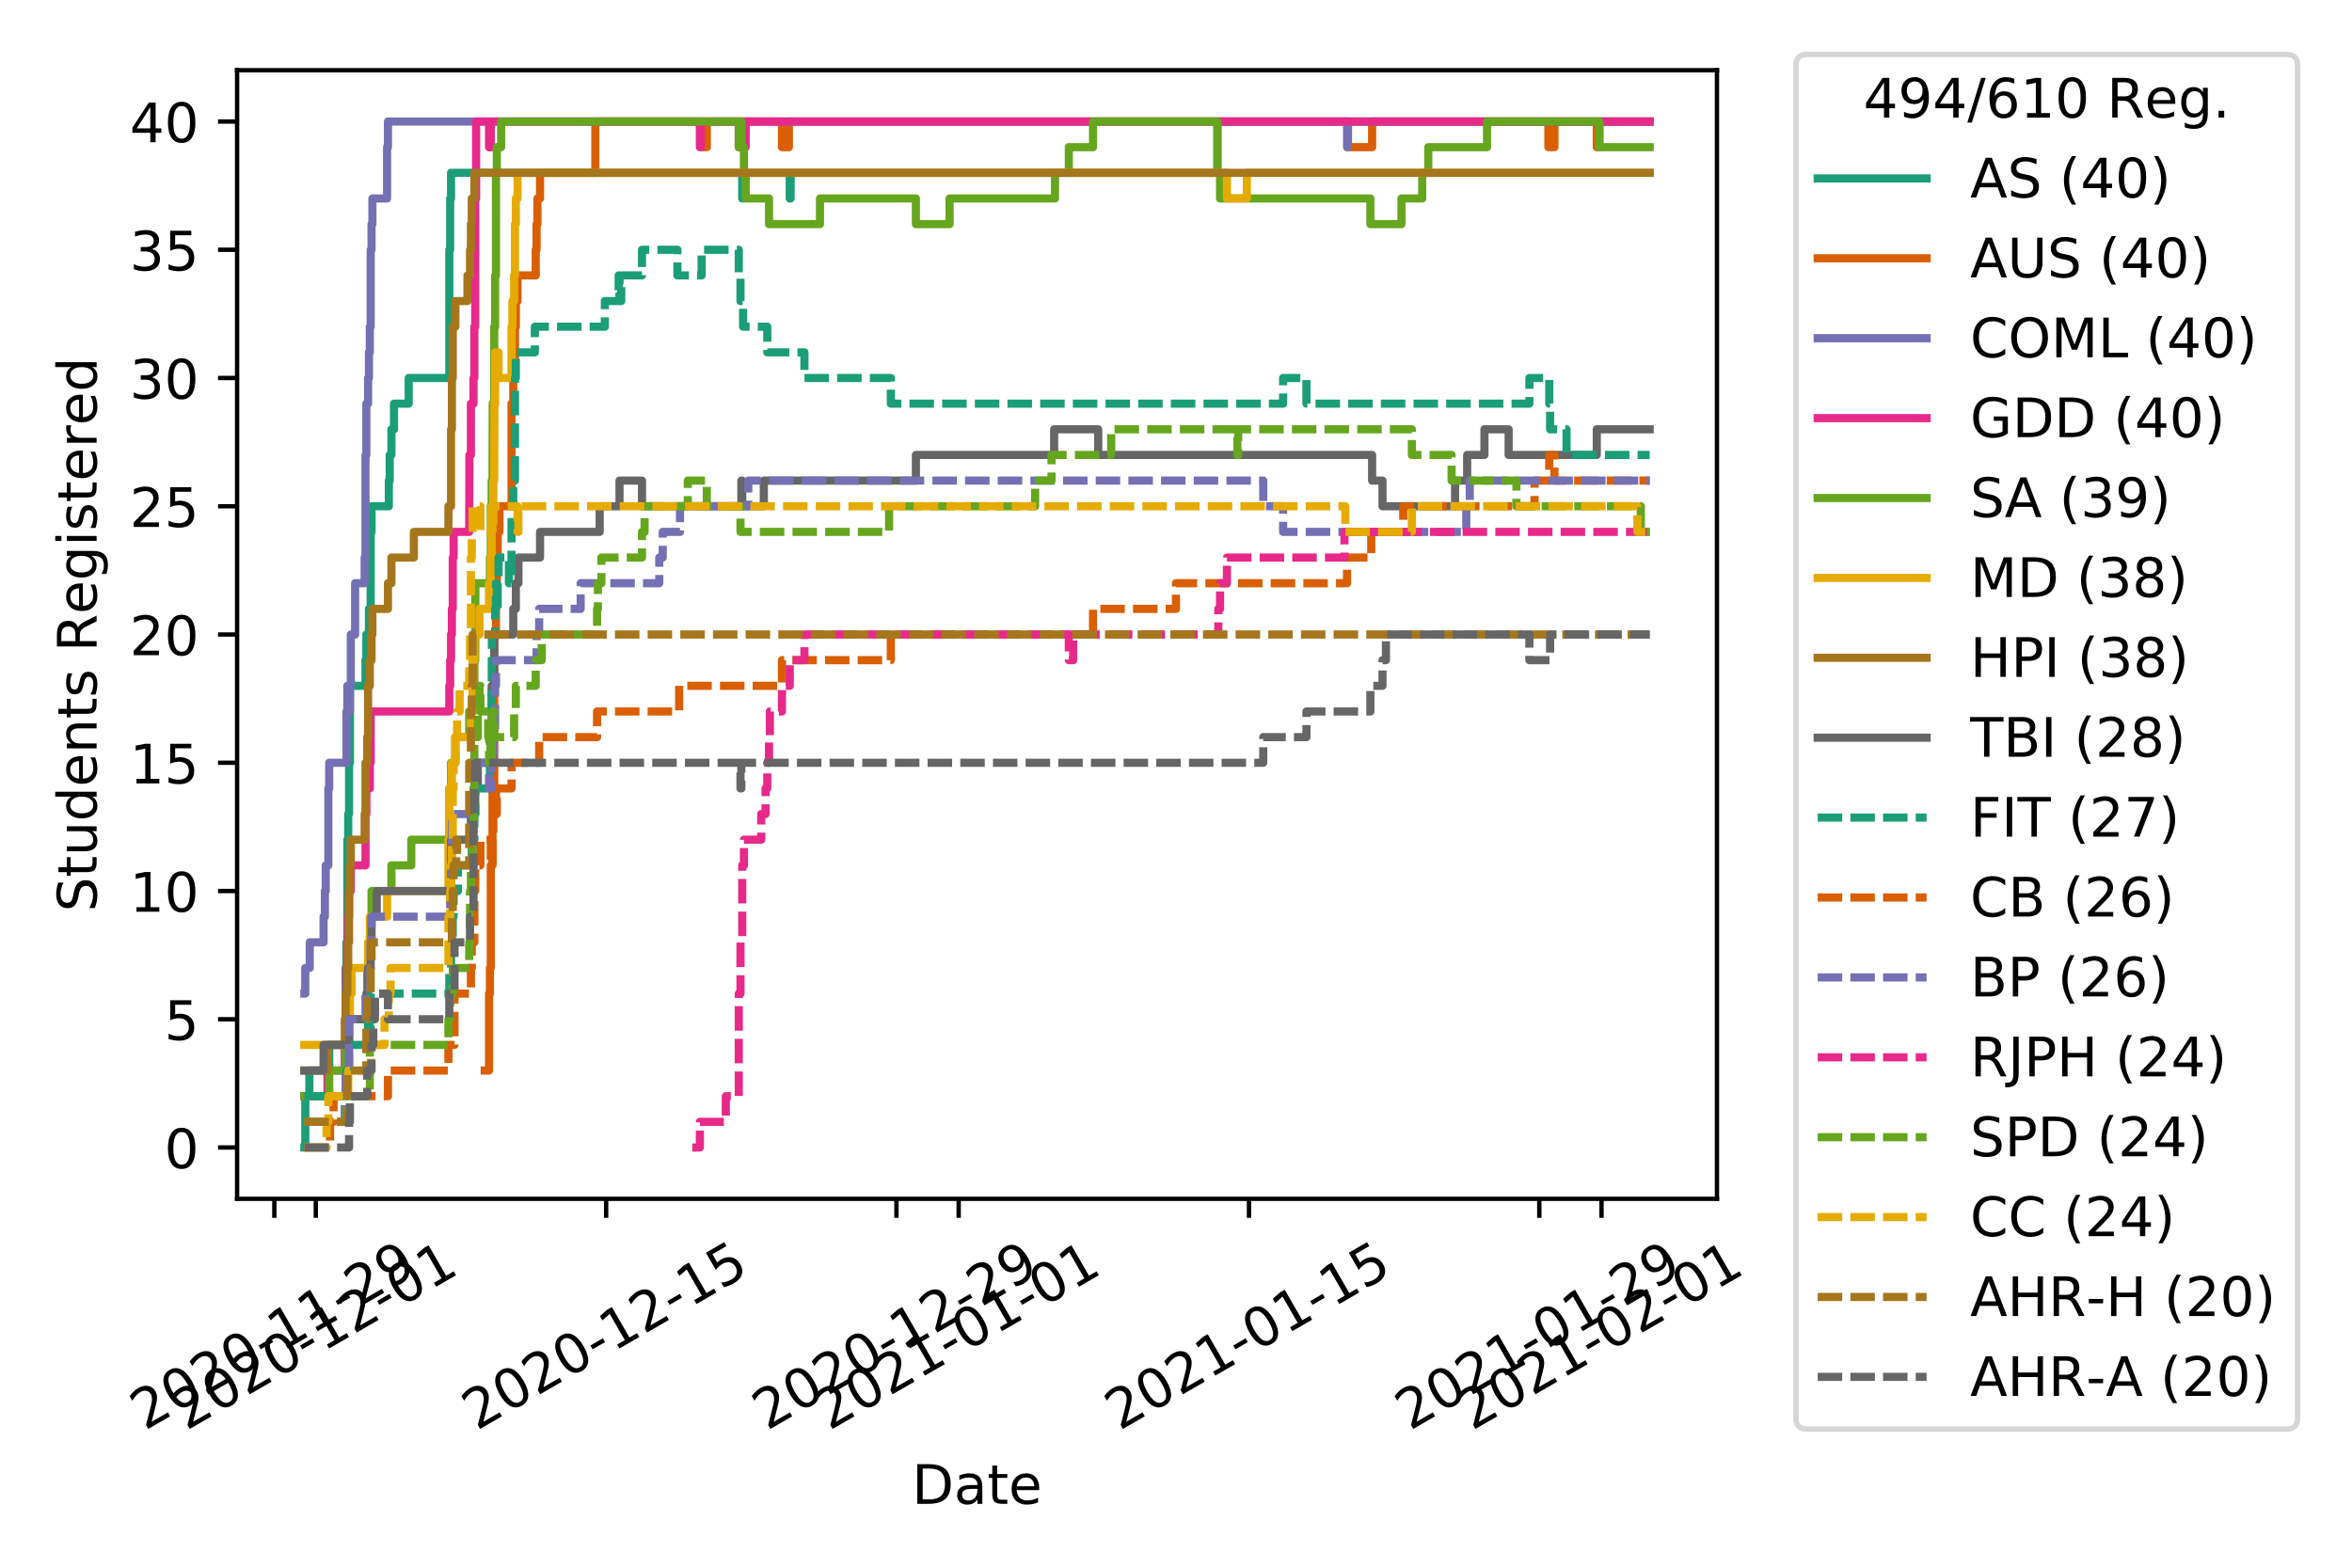 <?xml version="1.0" encoding="utf-8" standalone="no"?>
<!DOCTYPE svg PUBLIC "-//W3C//DTD SVG 1.1//EN"
  "http://www.w3.org/Graphics/SVG/1.1/DTD/svg11.dtd">
<!-- Created with matplotlib (https://matplotlib.org/) -->
<svg height="288pt" version="1.1" viewBox="0 0 432 288" width="432pt" xmlns="http://www.w3.org/2000/svg" xmlns:xlink="http://www.w3.org/1999/xlink">
 <defs>
  <style type="text/css">
*{stroke-linecap:butt;stroke-linejoin:round;}
  </style>
 </defs>
 <g id="figure_1">
  <g id="patch_1">
   <path d="M 0 288 
L 432 288 
L 432 0 
L 0 0 
z
" style="fill:#ffffff;"/>
  </g>
  <g id="axes_1">
   <g id="patch_2">
    <path d="M 43.55 220.231 
L 315.36 220.231 
L 315.36 12.9 
L 43.55 12.9 
z
" style="fill:#ffffff;"/>
   </g>
   <g id="matplotlib.axis_1">
    <g id="xtick_1">
     <g id="line2d_1">
      <defs>
       <path d="M 0 0 
L 0 3.5 
" id="m4410e43f95" style="stroke:#000000;stroke-width:0.8;"/>
      </defs>
      <g>
       <use style="stroke:#000000;stroke-width:0.8;" x="50.389" xlink:href="#m4410e43f95" y="220.231"/>
      </g>
     </g>
     <g id="text_1">
      <!-- 2020-11-29 -->
      <defs>
       <path d="M 19.188 8.297 
L 53.609 8.297 
L 53.609 0 
L 7.328 0 
L 7.328 8.297 
Q 12.938 14.109 22.625 23.891 
Q 32.328 33.688 34.812 36.531 
Q 39.547 41.844 41.422 45.531 
Q 43.312 49.219 43.312 52.781 
Q 43.312 58.594 39.234 62.25 
Q 35.156 65.922 28.609 65.922 
Q 23.969 65.922 18.812 64.312 
Q 13.672 62.703 7.812 59.422 
L 7.812 69.391 
Q 13.766 71.781 18.938 73 
Q 24.125 74.219 28.422 74.219 
Q 39.75 74.219 46.484 68.547 
Q 53.219 62.891 53.219 53.422 
Q 53.219 48.922 51.531 44.891 
Q 49.859 40.875 45.406 35.406 
Q 44.188 33.984 37.641 27.219 
Q 31.109 20.453 19.188 8.297 
z
" id="DejaVuSans-50"/>
       <path d="M 31.781 66.406 
Q 24.172 66.406 20.328 58.906 
Q 16.5 51.422 16.5 36.375 
Q 16.5 21.391 20.328 13.891 
Q 24.172 6.391 31.781 6.391 
Q 39.453 6.391 43.281 13.891 
Q 47.125 21.391 47.125 36.375 
Q 47.125 51.422 43.281 58.906 
Q 39.453 66.406 31.781 66.406 
z
M 31.781 74.219 
Q 44.047 74.219 50.516 64.516 
Q 56.984 54.828 56.984 36.375 
Q 56.984 17.969 50.516 8.266 
Q 44.047 -1.422 31.781 -1.422 
Q 19.531 -1.422 13.062 8.266 
Q 6.594 17.969 6.594 36.375 
Q 6.594 54.828 13.062 64.516 
Q 19.531 74.219 31.781 74.219 
z
" id="DejaVuSans-48"/>
       <path d="M 4.891 31.391 
L 31.203 31.391 
L 31.203 23.391 
L 4.891 23.391 
z
" id="DejaVuSans-45"/>
       <path d="M 12.406 8.297 
L 28.516 8.297 
L 28.516 63.922 
L 10.984 60.406 
L 10.984 69.391 
L 28.422 72.906 
L 38.281 72.906 
L 38.281 8.297 
L 54.391 8.297 
L 54.391 0 
L 12.406 0 
z
" id="DejaVuSans-49"/>
       <path d="M 10.984 1.516 
L 10.984 10.5 
Q 14.703 8.734 18.5 7.812 
Q 22.312 6.891 25.984 6.891 
Q 35.75 6.891 40.891 13.453 
Q 46.047 20.016 46.781 33.406 
Q 43.953 29.203 39.594 26.953 
Q 35.25 24.703 29.984 24.703 
Q 19.047 24.703 12.672 31.312 
Q 6.297 37.938 6.297 49.422 
Q 6.297 60.641 12.938 67.422 
Q 19.578 74.219 30.609 74.219 
Q 43.266 74.219 49.922 64.516 
Q 56.594 54.828 56.594 36.375 
Q 56.594 19.141 48.406 8.859 
Q 40.234 -1.422 26.422 -1.422 
Q 22.703 -1.422 18.891 -0.688 
Q 15.094 0.047 10.984 1.516 
z
M 30.609 32.422 
Q 37.25 32.422 41.125 36.953 
Q 45.016 41.5 45.016 49.422 
Q 45.016 57.281 41.125 61.844 
Q 37.25 66.406 30.609 66.406 
Q 23.969 66.406 20.094 61.844 
Q 16.219 57.281 16.219 49.422 
Q 16.219 41.5 20.094 36.953 
Q 23.969 32.422 30.609 32.422 
z
" id="DejaVuSans-57"/>
      </defs>
      <g transform="translate(26.604 262.869)rotate(-30)scale(0.1 -0.1)">
       <use xlink:href="#DejaVuSans-50"/>
       <use x="63.623" xlink:href="#DejaVuSans-48"/>
       <use x="127.246" xlink:href="#DejaVuSans-50"/>
       <use x="190.869" xlink:href="#DejaVuSans-48"/>
       <use x="254.492" xlink:href="#DejaVuSans-45"/>
       <use x="290.576" xlink:href="#DejaVuSans-49"/>
       <use x="354.199" xlink:href="#DejaVuSans-49"/>
       <use x="417.822" xlink:href="#DejaVuSans-45"/>
       <use x="453.906" xlink:href="#DejaVuSans-50"/>
       <use x="517.529" xlink:href="#DejaVuSans-57"/>
      </g>
     </g>
    </g>
    <g id="xtick_2">
     <g id="line2d_2">
      <g>
       <use style="stroke:#000000;stroke-width:0.8;" x="58.007" xlink:href="#m4410e43f95" y="220.231"/>
      </g>
     </g>
     <g id="text_2">
      <!-- 2020-12-01 -->
      <g transform="translate(34.222 262.869)rotate(-30)scale(0.1 -0.1)">
       <use xlink:href="#DejaVuSans-50"/>
       <use x="63.623" xlink:href="#DejaVuSans-48"/>
       <use x="127.246" xlink:href="#DejaVuSans-50"/>
       <use x="190.869" xlink:href="#DejaVuSans-48"/>
       <use x="254.492" xlink:href="#DejaVuSans-45"/>
       <use x="290.576" xlink:href="#DejaVuSans-49"/>
       <use x="354.199" xlink:href="#DejaVuSans-50"/>
       <use x="417.822" xlink:href="#DejaVuSans-45"/>
       <use x="453.906" xlink:href="#DejaVuSans-48"/>
       <use x="517.529" xlink:href="#DejaVuSans-49"/>
      </g>
     </g>
    </g>
    <g id="xtick_3">
     <g id="line2d_3">
      <g>
       <use style="stroke:#000000;stroke-width:0.8;" x="111.331" xlink:href="#m4410e43f95" y="220.231"/>
      </g>
     </g>
     <g id="text_3">
      <!-- 2020-12-15 -->
      <defs>
       <path d="M 10.797 72.906 
L 49.516 72.906 
L 49.516 64.594 
L 19.828 64.594 
L 19.828 46.734 
Q 21.969 47.469 24.109 47.828 
Q 26.266 48.188 28.422 48.188 
Q 40.625 48.188 47.75 41.5 
Q 54.891 34.812 54.891 23.391 
Q 54.891 11.625 47.562 5.094 
Q 40.234 -1.422 26.906 -1.422 
Q 22.312 -1.422 17.547 -0.641 
Q 12.797 0.141 7.719 1.703 
L 7.719 11.625 
Q 12.109 9.234 16.797 8.062 
Q 21.484 6.891 26.703 6.891 
Q 35.156 6.891 40.078 11.328 
Q 45.016 15.766 45.016 23.391 
Q 45.016 31 40.078 35.438 
Q 35.156 39.891 26.703 39.891 
Q 22.75 39.891 18.812 39.016 
Q 14.891 38.141 10.797 36.281 
z
" id="DejaVuSans-53"/>
      </defs>
      <g transform="translate(87.546 262.869)rotate(-30)scale(0.1 -0.1)">
       <use xlink:href="#DejaVuSans-50"/>
       <use x="63.623" xlink:href="#DejaVuSans-48"/>
       <use x="127.246" xlink:href="#DejaVuSans-50"/>
       <use x="190.869" xlink:href="#DejaVuSans-48"/>
       <use x="254.492" xlink:href="#DejaVuSans-45"/>
       <use x="290.576" xlink:href="#DejaVuSans-49"/>
       <use x="354.199" xlink:href="#DejaVuSans-50"/>
       <use x="417.822" xlink:href="#DejaVuSans-45"/>
       <use x="453.906" xlink:href="#DejaVuSans-49"/>
       <use x="517.529" xlink:href="#DejaVuSans-53"/>
      </g>
     </g>
    </g>
    <g id="xtick_4">
     <g id="line2d_4">
      <g>
       <use style="stroke:#000000;stroke-width:0.8;" x="164.655" xlink:href="#m4410e43f95" y="220.231"/>
      </g>
     </g>
     <g id="text_4">
      <!-- 2020-12-29 -->
      <g transform="translate(140.87 262.869)rotate(-30)scale(0.1 -0.1)">
       <use xlink:href="#DejaVuSans-50"/>
       <use x="63.623" xlink:href="#DejaVuSans-48"/>
       <use x="127.246" xlink:href="#DejaVuSans-50"/>
       <use x="190.869" xlink:href="#DejaVuSans-48"/>
       <use x="254.492" xlink:href="#DejaVuSans-45"/>
       <use x="290.576" xlink:href="#DejaVuSans-49"/>
       <use x="354.199" xlink:href="#DejaVuSans-50"/>
       <use x="417.822" xlink:href="#DejaVuSans-45"/>
       <use x="453.906" xlink:href="#DejaVuSans-50"/>
       <use x="517.529" xlink:href="#DejaVuSans-57"/>
      </g>
     </g>
    </g>
    <g id="xtick_5">
     <g id="line2d_5">
      <g>
       <use style="stroke:#000000;stroke-width:0.8;" x="176.082" xlink:href="#m4410e43f95" y="220.231"/>
      </g>
     </g>
     <g id="text_5">
      <!-- 2021-01-01 -->
      <g transform="translate(152.296 262.869)rotate(-30)scale(0.1 -0.1)">
       <use xlink:href="#DejaVuSans-50"/>
       <use x="63.623" xlink:href="#DejaVuSans-48"/>
       <use x="127.246" xlink:href="#DejaVuSans-50"/>
       <use x="190.869" xlink:href="#DejaVuSans-49"/>
       <use x="254.492" xlink:href="#DejaVuSans-45"/>
       <use x="290.576" xlink:href="#DejaVuSans-48"/>
       <use x="354.199" xlink:href="#DejaVuSans-49"/>
       <use x="417.822" xlink:href="#DejaVuSans-45"/>
       <use x="453.906" xlink:href="#DejaVuSans-48"/>
       <use x="517.529" xlink:href="#DejaVuSans-49"/>
      </g>
     </g>
    </g>
    <g id="xtick_6">
     <g id="line2d_6">
      <g>
       <use style="stroke:#000000;stroke-width:0.8;" x="229.406" xlink:href="#m4410e43f95" y="220.231"/>
      </g>
     </g>
     <g id="text_6">
      <!-- 2021-01-15 -->
      <g transform="translate(205.621 262.869)rotate(-30)scale(0.1 -0.1)">
       <use xlink:href="#DejaVuSans-50"/>
       <use x="63.623" xlink:href="#DejaVuSans-48"/>
       <use x="127.246" xlink:href="#DejaVuSans-50"/>
       <use x="190.869" xlink:href="#DejaVuSans-49"/>
       <use x="254.492" xlink:href="#DejaVuSans-45"/>
       <use x="290.576" xlink:href="#DejaVuSans-48"/>
       <use x="354.199" xlink:href="#DejaVuSans-49"/>
       <use x="417.822" xlink:href="#DejaVuSans-45"/>
       <use x="453.906" xlink:href="#DejaVuSans-49"/>
       <use x="517.529" xlink:href="#DejaVuSans-53"/>
      </g>
     </g>
    </g>
    <g id="xtick_7">
     <g id="line2d_7">
      <g>
       <use style="stroke:#000000;stroke-width:0.8;" x="282.73" xlink:href="#m4410e43f95" y="220.231"/>
      </g>
     </g>
     <g id="text_7">
      <!-- 2021-01-29 -->
      <g transform="translate(258.945 262.869)rotate(-30)scale(0.1 -0.1)">
       <use xlink:href="#DejaVuSans-50"/>
       <use x="63.623" xlink:href="#DejaVuSans-48"/>
       <use x="127.246" xlink:href="#DejaVuSans-50"/>
       <use x="190.869" xlink:href="#DejaVuSans-49"/>
       <use x="254.492" xlink:href="#DejaVuSans-45"/>
       <use x="290.576" xlink:href="#DejaVuSans-48"/>
       <use x="354.199" xlink:href="#DejaVuSans-49"/>
       <use x="417.822" xlink:href="#DejaVuSans-45"/>
       <use x="453.906" xlink:href="#DejaVuSans-50"/>
       <use x="517.529" xlink:href="#DejaVuSans-57"/>
      </g>
     </g>
    </g>
    <g id="xtick_8">
     <g id="line2d_8">
      <g>
       <use style="stroke:#000000;stroke-width:0.8;" x="294.157" xlink:href="#m4410e43f95" y="220.231"/>
      </g>
     </g>
     <g id="text_8">
      <!-- 2021-02-01 -->
      <g transform="translate(270.371 262.869)rotate(-30)scale(0.1 -0.1)">
       <use xlink:href="#DejaVuSans-50"/>
       <use x="63.623" xlink:href="#DejaVuSans-48"/>
       <use x="127.246" xlink:href="#DejaVuSans-50"/>
       <use x="190.869" xlink:href="#DejaVuSans-49"/>
       <use x="254.492" xlink:href="#DejaVuSans-45"/>
       <use x="290.576" xlink:href="#DejaVuSans-48"/>
       <use x="354.199" xlink:href="#DejaVuSans-50"/>
       <use x="417.822" xlink:href="#DejaVuSans-45"/>
       <use x="453.906" xlink:href="#DejaVuSans-48"/>
       <use x="517.529" xlink:href="#DejaVuSans-49"/>
      </g>
     </g>
    </g>
    <g id="text_9">
     <!-- Date -->
     <defs>
      <path d="M 19.672 64.797 
L 19.672 8.109 
L 31.594 8.109 
Q 46.688 8.109 53.688 14.938 
Q 60.688 21.781 60.688 36.531 
Q 60.688 51.172 53.688 57.984 
Q 46.688 64.797 31.594 64.797 
z
M 9.812 72.906 
L 30.078 72.906 
Q 51.266 72.906 61.172 64.094 
Q 71.094 55.281 71.094 36.531 
Q 71.094 17.672 61.125 8.828 
Q 51.172 0 30.078 0 
L 9.812 0 
z
" id="DejaVuSans-68"/>
      <path d="M 34.281 27.484 
Q 23.391 27.484 19.188 25 
Q 14.984 22.516 14.984 16.5 
Q 14.984 11.719 18.141 8.906 
Q 21.297 6.109 26.703 6.109 
Q 34.188 6.109 38.703 11.406 
Q 43.219 16.703 43.219 25.484 
L 43.219 27.484 
z
M 52.203 31.203 
L 52.203 0 
L 43.219 0 
L 43.219 8.297 
Q 40.141 3.328 35.547 0.953 
Q 30.953 -1.422 24.312 -1.422 
Q 15.922 -1.422 10.953 3.297 
Q 6 8.016 6 15.922 
Q 6 25.141 12.172 29.828 
Q 18.359 34.516 30.609 34.516 
L 43.219 34.516 
L 43.219 35.406 
Q 43.219 41.609 39.141 45 
Q 35.062 48.391 27.688 48.391 
Q 23 48.391 18.547 47.266 
Q 14.109 46.141 10.016 43.891 
L 10.016 52.203 
Q 14.938 54.109 19.578 55.047 
Q 24.219 56 28.609 56 
Q 40.484 56 46.344 49.844 
Q 52.203 43.703 52.203 31.203 
z
" id="DejaVuSans-97"/>
      <path d="M 18.312 70.219 
L 18.312 54.688 
L 36.812 54.688 
L 36.812 47.703 
L 18.312 47.703 
L 18.312 18.016 
Q 18.312 11.328 20.141 9.422 
Q 21.969 7.516 27.594 7.516 
L 36.812 7.516 
L 36.812 0 
L 27.594 0 
Q 17.188 0 13.234 3.875 
Q 9.281 7.766 9.281 18.016 
L 9.281 47.703 
L 2.688 47.703 
L 2.688 54.688 
L 9.281 54.688 
L 9.281 70.219 
z
" id="DejaVuSans-116"/>
      <path d="M 56.203 29.594 
L 56.203 25.203 
L 14.891 25.203 
Q 15.484 15.922 20.484 11.062 
Q 25.484 6.203 34.422 6.203 
Q 39.594 6.203 44.453 7.469 
Q 49.312 8.734 54.109 11.281 
L 54.109 2.781 
Q 49.266 0.734 44.188 -0.344 
Q 39.109 -1.422 33.891 -1.422 
Q 20.797 -1.422 13.156 6.188 
Q 5.516 13.812 5.516 26.812 
Q 5.516 40.234 12.766 48.109 
Q 20.016 56 32.328 56 
Q 43.359 56 49.781 48.891 
Q 56.203 41.797 56.203 29.594 
z
M 47.219 32.234 
Q 47.125 39.594 43.094 43.984 
Q 39.062 48.391 32.422 48.391 
Q 24.906 48.391 20.391 44.141 
Q 15.875 39.891 15.188 32.172 
z
" id="DejaVuSans-101"/>
     </defs>
     <g transform="translate(167.504 276.269)scale(0.1 -0.1)">
      <use xlink:href="#DejaVuSans-68"/>
      <use x="77.002" xlink:href="#DejaVuSans-97"/>
      <use x="138.281" xlink:href="#DejaVuSans-116"/>
      <use x="177.49" xlink:href="#DejaVuSans-101"/>
     </g>
    </g>
   </g>
   <g id="matplotlib.axis_2">
    <g id="ytick_1">
     <g id="line2d_9">
      <defs>
       <path d="M 0 0 
L -3.5 0 
" id="mb0ccafff24" style="stroke:#000000;stroke-width:0.8;"/>
      </defs>
      <g>
       <use style="stroke:#000000;stroke-width:0.8;" x="43.55" xlink:href="#mb0ccafff24" y="210.807"/>
      </g>
     </g>
     <g id="text_10">
      <!-- 0 -->
      <g transform="translate(30.188 214.606)scale(0.1 -0.1)">
       <use xlink:href="#DejaVuSans-48"/>
      </g>
     </g>
    </g>
    <g id="ytick_2">
     <g id="line2d_10">
      <g>
       <use style="stroke:#000000;stroke-width:0.8;" x="43.55" xlink:href="#mb0ccafff24" y="187.246"/>
      </g>
     </g>
     <g id="text_11">
      <!-- 5 -->
      <g transform="translate(30.188 191.046)scale(0.1 -0.1)">
       <use xlink:href="#DejaVuSans-53"/>
      </g>
     </g>
    </g>
    <g id="ytick_3">
     <g id="line2d_11">
      <g>
       <use style="stroke:#000000;stroke-width:0.8;" x="43.55" xlink:href="#mb0ccafff24" y="163.686"/>
      </g>
     </g>
     <g id="text_12">
      <!-- 10 -->
      <g transform="translate(23.825 167.485)scale(0.1 -0.1)">
       <use xlink:href="#DejaVuSans-49"/>
       <use x="63.623" xlink:href="#DejaVuSans-48"/>
      </g>
     </g>
    </g>
    <g id="ytick_4">
     <g id="line2d_12">
      <g>
       <use style="stroke:#000000;stroke-width:0.8;" x="43.55" xlink:href="#mb0ccafff24" y="140.126"/>
      </g>
     </g>
     <g id="text_13">
      <!-- 15 -->
      <g transform="translate(23.825 143.925)scale(0.1 -0.1)">
       <use xlink:href="#DejaVuSans-49"/>
       <use x="63.623" xlink:href="#DejaVuSans-53"/>
      </g>
     </g>
    </g>
    <g id="ytick_5">
     <g id="line2d_13">
      <g>
       <use style="stroke:#000000;stroke-width:0.8;" x="43.55" xlink:href="#mb0ccafff24" y="116.565"/>
      </g>
     </g>
     <g id="text_14">
      <!-- 20 -->
      <g transform="translate(23.825 120.365)scale(0.1 -0.1)">
       <use xlink:href="#DejaVuSans-50"/>
       <use x="63.623" xlink:href="#DejaVuSans-48"/>
      </g>
     </g>
    </g>
    <g id="ytick_6">
     <g id="line2d_14">
      <g>
       <use style="stroke:#000000;stroke-width:0.8;" x="43.55" xlink:href="#mb0ccafff24" y="93.005"/>
      </g>
     </g>
     <g id="text_15">
      <!-- 25 -->
      <g transform="translate(23.825 96.804)scale(0.1 -0.1)">
       <use xlink:href="#DejaVuSans-50"/>
       <use x="63.623" xlink:href="#DejaVuSans-53"/>
      </g>
     </g>
    </g>
    <g id="ytick_7">
     <g id="line2d_15">
      <g>
       <use style="stroke:#000000;stroke-width:0.8;" x="43.55" xlink:href="#mb0ccafff24" y="69.445"/>
      </g>
     </g>
     <g id="text_16">
      <!-- 30 -->
      <defs>
       <path d="M 40.578 39.312 
Q 47.656 37.797 51.625 33 
Q 55.609 28.219 55.609 21.188 
Q 55.609 10.406 48.188 4.484 
Q 40.766 -1.422 27.094 -1.422 
Q 22.516 -1.422 17.656 -0.516 
Q 12.797 0.391 7.625 2.203 
L 7.625 11.719 
Q 11.719 9.328 16.594 8.109 
Q 21.484 6.891 26.812 6.891 
Q 36.078 6.891 40.938 10.547 
Q 45.797 14.203 45.797 21.188 
Q 45.797 27.641 41.281 31.266 
Q 36.766 34.906 28.719 34.906 
L 20.219 34.906 
L 20.219 43.016 
L 29.109 43.016 
Q 36.375 43.016 40.234 45.922 
Q 44.094 48.828 44.094 54.297 
Q 44.094 59.906 40.109 62.906 
Q 36.141 65.922 28.719 65.922 
Q 24.656 65.922 20.016 65.031 
Q 15.375 64.156 9.812 62.312 
L 9.812 71.094 
Q 15.438 72.656 20.344 73.438 
Q 25.25 74.219 29.594 74.219 
Q 40.828 74.219 47.359 69.109 
Q 53.906 64.016 53.906 55.328 
Q 53.906 49.266 50.438 45.094 
Q 46.969 40.922 40.578 39.312 
z
" id="DejaVuSans-51"/>
      </defs>
      <g transform="translate(23.825 73.244)scale(0.1 -0.1)">
       <use xlink:href="#DejaVuSans-51"/>
       <use x="63.623" xlink:href="#DejaVuSans-48"/>
      </g>
     </g>
    </g>
    <g id="ytick_8">
     <g id="line2d_16">
      <g>
       <use style="stroke:#000000;stroke-width:0.8;" x="43.55" xlink:href="#mb0ccafff24" y="45.884"/>
      </g>
     </g>
     <g id="text_17">
      <!-- 35 -->
      <g transform="translate(23.825 49.684)scale(0.1 -0.1)">
       <use xlink:href="#DejaVuSans-51"/>
       <use x="63.623" xlink:href="#DejaVuSans-53"/>
      </g>
     </g>
    </g>
    <g id="ytick_9">
     <g id="line2d_17">
      <g>
       <use style="stroke:#000000;stroke-width:0.8;" x="43.55" xlink:href="#mb0ccafff24" y="22.324"/>
      </g>
     </g>
     <g id="text_18">
      <!-- 40 -->
      <defs>
       <path d="M 37.797 64.312 
L 12.891 25.391 
L 37.797 25.391 
z
M 35.203 72.906 
L 47.609 72.906 
L 47.609 25.391 
L 58.016 25.391 
L 58.016 17.188 
L 47.609 17.188 
L 47.609 0 
L 37.797 0 
L 37.797 17.188 
L 4.891 17.188 
L 4.891 26.703 
z
" id="DejaVuSans-52"/>
      </defs>
      <g transform="translate(23.825 26.123)scale(0.1 -0.1)">
       <use xlink:href="#DejaVuSans-52"/>
       <use x="63.623" xlink:href="#DejaVuSans-48"/>
      </g>
     </g>
    </g>
    <g id="text_19">
     <!-- Students Registered -->
     <defs>
      <path d="M 53.516 70.516 
L 53.516 60.891 
Q 47.906 63.578 42.922 64.891 
Q 37.938 66.219 33.297 66.219 
Q 25.25 66.219 20.875 63.094 
Q 16.5 59.969 16.5 54.203 
Q 16.5 49.359 19.406 46.891 
Q 22.312 44.438 30.422 42.922 
L 36.375 41.703 
Q 47.406 39.594 52.656 34.297 
Q 57.906 29 57.906 20.125 
Q 57.906 9.516 50.797 4.047 
Q 43.703 -1.422 29.984 -1.422 
Q 24.812 -1.422 18.969 -0.25 
Q 13.141 0.922 6.891 3.219 
L 6.891 13.375 
Q 12.891 10.016 18.656 8.297 
Q 24.422 6.594 29.984 6.594 
Q 38.422 6.594 43.016 9.906 
Q 47.609 13.234 47.609 19.391 
Q 47.609 24.75 44.312 27.781 
Q 41.016 30.812 33.5 32.328 
L 27.484 33.5 
Q 16.453 35.688 11.516 40.375 
Q 6.594 45.062 6.594 53.422 
Q 6.594 63.094 13.406 68.656 
Q 20.219 74.219 32.172 74.219 
Q 37.312 74.219 42.625 73.281 
Q 47.953 72.359 53.516 70.516 
z
" id="DejaVuSans-83"/>
      <path d="M 8.5 21.578 
L 8.5 54.688 
L 17.484 54.688 
L 17.484 21.922 
Q 17.484 14.156 20.5 10.266 
Q 23.531 6.391 29.594 6.391 
Q 36.859 6.391 41.078 11.031 
Q 45.312 15.672 45.312 23.688 
L 45.312 54.688 
L 54.297 54.688 
L 54.297 0 
L 45.312 0 
L 45.312 8.406 
Q 42.047 3.422 37.719 1 
Q 33.406 -1.422 27.688 -1.422 
Q 18.266 -1.422 13.375 4.438 
Q 8.5 10.297 8.5 21.578 
z
M 31.109 56 
z
" id="DejaVuSans-117"/>
      <path d="M 45.406 46.391 
L 45.406 75.984 
L 54.391 75.984 
L 54.391 0 
L 45.406 0 
L 45.406 8.203 
Q 42.578 3.328 38.25 0.953 
Q 33.938 -1.422 27.875 -1.422 
Q 17.969 -1.422 11.734 6.484 
Q 5.516 14.406 5.516 27.297 
Q 5.516 40.188 11.734 48.094 
Q 17.969 56 27.875 56 
Q 33.938 56 38.25 53.625 
Q 42.578 51.266 45.406 46.391 
z
M 14.797 27.297 
Q 14.797 17.391 18.875 11.75 
Q 22.953 6.109 30.078 6.109 
Q 37.203 6.109 41.297 11.75 
Q 45.406 17.391 45.406 27.297 
Q 45.406 37.203 41.297 42.844 
Q 37.203 48.484 30.078 48.484 
Q 22.953 48.484 18.875 42.844 
Q 14.797 37.203 14.797 27.297 
z
" id="DejaVuSans-100"/>
      <path d="M 54.891 33.016 
L 54.891 0 
L 45.906 0 
L 45.906 32.719 
Q 45.906 40.484 42.875 44.328 
Q 39.844 48.188 33.797 48.188 
Q 26.516 48.188 22.312 43.547 
Q 18.109 38.922 18.109 30.906 
L 18.109 0 
L 9.078 0 
L 9.078 54.688 
L 18.109 54.688 
L 18.109 46.188 
Q 21.344 51.125 25.703 53.562 
Q 30.078 56 35.797 56 
Q 45.219 56 50.047 50.172 
Q 54.891 44.344 54.891 33.016 
z
" id="DejaVuSans-110"/>
      <path d="M 44.281 53.078 
L 44.281 44.578 
Q 40.484 46.531 36.375 47.5 
Q 32.281 48.484 27.875 48.484 
Q 21.188 48.484 17.844 46.438 
Q 14.5 44.391 14.5 40.281 
Q 14.5 37.156 16.891 35.375 
Q 19.281 33.594 26.516 31.984 
L 29.594 31.297 
Q 39.156 29.25 43.188 25.516 
Q 47.219 21.781 47.219 15.094 
Q 47.219 7.469 41.188 3.016 
Q 35.156 -1.422 24.609 -1.422 
Q 20.219 -1.422 15.453 -0.562 
Q 10.688 0.297 5.422 2 
L 5.422 11.281 
Q 10.406 8.688 15.234 7.391 
Q 20.062 6.109 24.812 6.109 
Q 31.156 6.109 34.562 8.281 
Q 37.984 10.453 37.984 14.406 
Q 37.984 18.062 35.516 20.016 
Q 33.062 21.969 24.703 23.781 
L 21.578 24.516 
Q 13.234 26.266 9.516 29.906 
Q 5.812 33.547 5.812 39.891 
Q 5.812 47.609 11.281 51.797 
Q 16.75 56 26.812 56 
Q 31.781 56 36.172 55.266 
Q 40.578 54.547 44.281 53.078 
z
" id="DejaVuSans-115"/>
      <path id="DejaVuSans-32"/>
      <path d="M 44.391 34.188 
Q 47.562 33.109 50.562 29.594 
Q 53.562 26.078 56.594 19.922 
L 66.609 0 
L 56 0 
L 46.688 18.703 
Q 43.062 26.031 39.672 28.422 
Q 36.281 30.812 30.422 30.812 
L 19.672 30.812 
L 19.672 0 
L 9.812 0 
L 9.812 72.906 
L 32.078 72.906 
Q 44.578 72.906 50.734 67.672 
Q 56.891 62.453 56.891 51.906 
Q 56.891 45.016 53.688 40.469 
Q 50.484 35.938 44.391 34.188 
z
M 19.672 64.797 
L 19.672 38.922 
L 32.078 38.922 
Q 39.203 38.922 42.844 42.219 
Q 46.484 45.516 46.484 51.906 
Q 46.484 58.297 42.844 61.547 
Q 39.203 64.797 32.078 64.797 
z
" id="DejaVuSans-82"/>
      <path d="M 45.406 27.984 
Q 45.406 37.75 41.375 43.109 
Q 37.359 48.484 30.078 48.484 
Q 22.859 48.484 18.828 43.109 
Q 14.797 37.75 14.797 27.984 
Q 14.797 18.266 18.828 12.891 
Q 22.859 7.516 30.078 7.516 
Q 37.359 7.516 41.375 12.891 
Q 45.406 18.266 45.406 27.984 
z
M 54.391 6.781 
Q 54.391 -7.172 48.188 -13.984 
Q 42 -20.797 29.203 -20.797 
Q 24.469 -20.797 20.266 -20.094 
Q 16.062 -19.391 12.109 -17.922 
L 12.109 -9.188 
Q 16.062 -11.328 19.922 -12.344 
Q 23.781 -13.375 27.781 -13.375 
Q 36.625 -13.375 41.016 -8.766 
Q 45.406 -4.156 45.406 5.172 
L 45.406 9.625 
Q 42.625 4.781 38.281 2.391 
Q 33.938 0 27.875 0 
Q 17.828 0 11.672 7.656 
Q 5.516 15.328 5.516 27.984 
Q 5.516 40.672 11.672 48.328 
Q 17.828 56 27.875 56 
Q 33.938 56 38.281 53.609 
Q 42.625 51.219 45.406 46.391 
L 45.406 54.688 
L 54.391 54.688 
z
" id="DejaVuSans-103"/>
      <path d="M 9.422 54.688 
L 18.406 54.688 
L 18.406 0 
L 9.422 0 
z
M 9.422 75.984 
L 18.406 75.984 
L 18.406 64.594 
L 9.422 64.594 
z
" id="DejaVuSans-105"/>
      <path d="M 41.109 46.297 
Q 39.594 47.172 37.812 47.578 
Q 36.031 48 33.891 48 
Q 26.266 48 22.188 43.047 
Q 18.109 38.094 18.109 28.812 
L 18.109 0 
L 9.078 0 
L 9.078 54.688 
L 18.109 54.688 
L 18.109 46.188 
Q 20.953 51.172 25.484 53.578 
Q 30.031 56 36.531 56 
Q 37.453 56 38.578 55.875 
Q 39.703 55.766 41.062 55.516 
z
" id="DejaVuSans-114"/>
     </defs>
     <g transform="translate(17.745 167.499)rotate(-90)scale(0.1 -0.1)">
      <use xlink:href="#DejaVuSans-83"/>
      <use x="63.477" xlink:href="#DejaVuSans-116"/>
      <use x="102.686" xlink:href="#DejaVuSans-117"/>
      <use x="166.064" xlink:href="#DejaVuSans-100"/>
      <use x="229.541" xlink:href="#DejaVuSans-101"/>
      <use x="291.064" xlink:href="#DejaVuSans-110"/>
      <use x="354.443" xlink:href="#DejaVuSans-116"/>
      <use x="393.652" xlink:href="#DejaVuSans-115"/>
      <use x="445.752" xlink:href="#DejaVuSans-32"/>
      <use x="477.539" xlink:href="#DejaVuSans-82"/>
      <use x="546.959" xlink:href="#DejaVuSans-101"/>
      <use x="608.482" xlink:href="#DejaVuSans-103"/>
      <use x="671.959" xlink:href="#DejaVuSans-105"/>
      <use x="699.742" xlink:href="#DejaVuSans-115"/>
      <use x="751.842" xlink:href="#DejaVuSans-116"/>
      <use x="791.051" xlink:href="#DejaVuSans-101"/>
      <use x="852.574" xlink:href="#DejaVuSans-114"/>
      <use x="893.656" xlink:href="#DejaVuSans-101"/>
      <use x="955.18" xlink:href="#DejaVuSans-100"/>
     </g>
    </g>
   </g>
   <g id="line2d_18">
    <path clip-path="url(#pac47747c7c)" d="M 55.905 210.807 
L 56.072 210.807 
L 56.072 201.383 
L 56.182 201.383 
L 56.817 201.383 
L 56.817 196.67 
L 56.893 196.67 
L 60.467 196.67 
L 60.467 191.958 
L 60.546 191.958 
L 63.482 191.958 
L 63.482 177.822 
L 63.562 177.822 
L 63.641 177.822 
L 63.641 173.11 
L 63.72 173.11 
L 63.8 173.11 
L 63.8 154.262 
L 63.879 154.262 
L 63.958 154.262 
L 63.958 149.55 
L 64.038 149.55 
L 64.117 149.55 
L 64.117 140.126 
L 64.196 140.126 
L 64.276 140.126 
L 64.276 125.99 
L 64.355 125.99 
L 67.132 125.99 
L 67.132 121.277 
L 67.212 121.277 
L 67.291 121.277 
L 67.291 116.565 
L 67.37 116.565 
L 67.767 116.565 
L 67.767 111.853 
L 67.847 111.853 
L 68.085 111.853 
L 68.085 97.717 
L 68.164 97.717 
L 68.243 97.717 
L 68.243 93.005 
L 68.323 93.005 
L 71.417 93.005 
L 71.417 88.293 
L 71.497 88.293 
L 71.576 88.293 
L 71.576 83.581 
L 71.655 83.581 
L 71.894 83.581 
L 71.894 78.869 
L 71.973 78.869 
L 72.37 78.869 
L 72.37 74.157 
L 72.449 74.157 
L 75.068 74.157 
L 75.068 69.445 
L 75.147 69.445 
L 82.527 69.445 
L 82.527 45.884 
L 82.606 45.884 
L 82.685 45.884 
L 82.685 36.46 
L 82.765 36.46 
L 82.844 36.46 
L 82.844 31.748 
L 82.923 31.748 
L 136.327 31.748 
L 136.327 36.46 
L 136.406 36.46 
L 136.486 36.46 
L 136.486 31.748 
L 136.565 31.748 
L 145.056 31.748 
L 145.056 36.46 
L 145.135 36.46 
L 145.214 36.46 
L 145.214 31.748 
L 145.294 31.748 
L 223.613 31.748 
L 223.613 22.324 
L 223.693 22.324 
L 303.005 22.324 
L 303.005 22.324 
" style="fill:none;stroke:#1b9e77;stroke-linecap:square;stroke-width:1.5;"/>
   </g>
   <g id="line2d_19">
    <path clip-path="url(#pac47747c7c)" d="M 89.033 196.67 
L 89.827 196.67 
L 89.827 182.534 
L 89.906 182.534 
L 89.986 182.534 
L 89.986 177.822 
L 90.065 177.822 
L 90.144 177.822 
L 90.144 158.974 
L 90.224 158.974 
L 90.462 158.974 
L 90.462 144.838 
L 90.541 144.838 
L 90.779 144.838 
L 90.779 116.565 
L 90.858 116.565 
L 91.097 116.565 
L 91.097 107.141 
L 91.176 107.141 
L 91.255 107.141 
L 91.255 102.429 
L 91.335 102.429 
L 91.414 102.429 
L 91.414 97.717 
L 91.493 97.717 
L 91.731 97.717 
L 91.731 93.005 
L 91.811 93.005 
L 93.953 93.005 
L 93.953 74.157 
L 94.033 74.157 
L 94.271 74.157 
L 94.271 69.445 
L 94.35 69.445 
L 94.588 69.445 
L 94.588 60.021 
L 94.667 60.021 
L 94.747 60.021 
L 94.747 55.309 
L 94.826 55.309 
L 95.064 55.309 
L 95.064 50.597 
L 95.143 50.597 
L 98.397 50.597 
L 98.397 45.884 
L 98.476 45.884 
L 98.556 45.884 
L 98.556 41.172 
L 98.635 41.172 
L 98.714 41.172 
L 98.714 36.46 
L 98.794 36.46 
L 99.19 36.46 
L 99.19 31.748 
L 99.27 31.748 
L 109.347 31.748 
L 109.347 22.324 
L 109.427 22.324 
L 128.868 22.324 
L 128.868 27.036 
L 128.947 27.036 
L 129.82 27.036 
L 129.82 22.324 
L 129.899 22.324 
L 143.627 22.324 
L 143.627 27.036 
L 143.707 27.036 
L 144.897 27.036 
L 144.897 22.324 
L 144.976 22.324 
L 247.578 22.324 
L 247.578 27.036 
L 247.657 27.036 
L 252.021 27.036 
L 252.021 22.324 
L 252.101 22.324 
L 284.397 22.324 
L 284.397 27.036 
L 284.476 27.036 
L 284.555 27.036 
L 284.555 22.324 
L 284.635 22.324 
L 285.031 22.324 
L 285.031 27.036 
L 285.111 27.036 
L 285.508 27.036 
L 285.508 22.324 
L 285.587 22.324 
L 293.284 22.324 
L 293.284 27.036 
L 293.363 27.036 
L 293.76 27.036 
L 293.76 22.324 
L 293.839 22.324 
L 303.005 22.324 
L 303.005 22.324 
" style="fill:none;stroke:#d95f02;stroke-linecap:square;stroke-width:1.5;"/>
   </g>
   <g id="line2d_20">
    <path clip-path="url(#pac47747c7c)" d="M 55.905 182.534 
L 56.072 182.534 
L 56.072 177.822 
L 56.182 177.822 
L 56.893 177.822 
L 56.893 173.11 
L 59.433 173.11 
L 59.433 168.398 
L 59.673 168.398 
L 59.673 163.686 
L 59.753 163.686 
L 59.832 163.686 
L 59.832 158.974 
L 59.911 158.974 
L 60.308 158.974 
L 60.308 144.838 
L 60.388 144.838 
L 60.467 144.838 
L 60.467 140.126 
L 60.546 140.126 
L 63.641 140.126 
L 63.641 130.702 
L 63.72 130.702 
L 63.8 130.702 
L 63.8 125.99 
L 63.879 125.99 
L 63.958 125.99 
L 63.958 130.702 
L 64.038 130.702 
L 64.276 130.702 
L 64.276 125.99 
L 64.355 125.99 
L 64.434 125.99 
L 64.434 116.565 
L 64.514 116.565 
L 65.228 116.565 
L 65.228 107.141 
L 65.307 107.141 
L 66.974 107.141 
L 66.974 102.429 
L 67.053 102.429 
L 67.132 102.429 
L 67.132 83.581 
L 67.212 83.581 
L 67.291 83.581 
L 67.291 74.157 
L 67.37 74.157 
L 67.609 74.157 
L 67.609 69.445 
L 67.688 69.445 
L 67.767 69.445 
L 67.767 64.733 
L 67.847 64.733 
L 67.926 64.733 
L 67.926 60.021 
L 68.005 60.021 
L 68.085 60.021 
L 68.085 45.884 
L 68.164 45.884 
L 68.243 45.884 
L 68.243 41.172 
L 68.323 41.172 
L 68.402 41.172 
L 68.402 36.46 
L 68.481 36.46 
L 71.1 36.46 
L 71.1 27.036 
L 71.179 27.036 
L 71.259 27.036 
L 71.259 22.324 
L 71.338 22.324 
L 89.986 22.324 
L 89.986 27.036 
L 90.065 27.036 
L 90.144 27.036 
L 90.144 22.324 
L 90.224 22.324 
L 247.419 22.324 
L 247.419 27.036 
L 247.498 27.036 
L 247.578 27.036 
L 247.578 22.324 
L 247.657 22.324 
L 303.005 22.324 
L 303.005 22.324 
" style="fill:none;stroke:#7570b3;stroke-linecap:square;stroke-width:1.5;"/>
   </g>
   <g id="line2d_21">
    <path clip-path="url(#pac47747c7c)" d="M 55.905 201.383 
L 60.15 201.383 
L 60.15 196.67 
L 60.229 196.67 
L 63.324 196.67 
L 63.324 191.958 
L 63.403 191.958 
L 63.482 191.958 
L 63.482 187.246 
L 63.562 187.246 
L 63.641 187.246 
L 63.641 177.822 
L 63.72 177.822 
L 63.8 177.822 
L 63.8 173.11 
L 63.879 173.11 
L 63.958 173.11 
L 63.958 168.398 
L 64.038 168.398 
L 64.117 168.398 
L 64.117 163.686 
L 64.196 163.686 
L 64.434 163.686 
L 64.434 158.974 
L 64.514 158.974 
L 67.132 158.974 
L 67.132 149.55 
L 67.212 149.55 
L 67.291 149.55 
L 67.291 144.838 
L 67.37 144.838 
L 67.926 144.838 
L 67.926 140.126 
L 68.005 140.126 
L 68.085 140.126 
L 68.085 130.702 
L 68.164 130.702 
L 82.527 130.702 
L 82.527 125.99 
L 82.606 125.99 
L 82.685 125.99 
L 82.685 121.277 
L 82.765 121.277 
L 82.844 121.277 
L 82.844 116.565 
L 82.923 116.565 
L 83.003 116.565 
L 83.003 111.853 
L 83.082 111.853 
L 83.161 111.853 
L 83.161 102.429 
L 83.241 102.429 
L 83.32 102.429 
L 83.32 97.717 
L 83.399 97.717 
L 86.177 97.717 
L 86.216 83.581 
L 86.256 83.581 
L 86.494 83.581 
L 86.494 74.157 
L 86.574 74.157 
L 86.97 74.157 
L 86.97 69.445 
L 87.05 69.445 
L 87.129 69.445 
L 87.129 60.021 
L 87.208 60.021 
L 87.288 60.021 
L 87.288 36.46 
L 87.367 36.46 
L 87.446 36.46 
L 87.446 22.324 
L 87.526 22.324 
L 89.827 22.324 
L 89.827 27.036 
L 89.906 27.036 
L 90.144 27.036 
L 90.144 22.324 
L 90.224 22.324 
L 128.55 22.324 
L 128.55 27.036 
L 128.63 27.036 
L 128.709 27.036 
L 128.709 22.324 
L 128.788 22.324 
L 135.692 22.324 
L 135.692 27.036 
L 135.771 27.036 
L 136.009 27.036 
L 136.009 22.324 
L 136.089 22.324 
L 136.327 22.324 
L 136.327 27.036 
L 136.406 27.036 
L 136.962 27.036 
L 136.962 22.324 
L 137.041 22.324 
L 303.005 22.324 
L 303.005 22.324 
" style="fill:none;stroke:#e7298a;stroke-linecap:square;stroke-width:1.5;"/>
   </g>
   <g id="line2d_22">
    <path clip-path="url(#pac47747c7c)" d="M 55.905 201.383 
L 60.467 201.383 
L 60.467 196.67 
L 60.546 196.67 
L 63.482 196.67 
L 63.482 191.958 
L 63.562 191.958 
L 64.117 191.958 
L 64.117 187.246 
L 64.196 187.246 
L 67.45 187.246 
L 67.45 177.822 
L 67.529 177.822 
L 67.767 177.822 
L 67.767 173.11 
L 67.847 173.11 
L 68.085 173.11 
L 68.085 168.398 
L 68.164 168.398 
L 68.243 168.398 
L 68.243 163.686 
L 68.323 163.686 
L 71.894 163.686 
L 71.894 158.974 
L 71.973 158.974 
L 75.544 158.974 
L 75.544 154.262 
L 75.623 154.262 
L 82.527 154.262 
L 82.527 144.838 
L 82.606 144.838 
L 82.844 144.838 
L 82.844 140.126 
L 82.923 140.126 
L 83.638 140.126 
L 83.638 135.414 
L 83.717 135.414 
L 86.177 135.414 
L 86.177 130.702 
L 86.256 130.702 
L 86.97 130.702 
L 86.97 125.99 
L 87.05 125.99 
L 87.129 125.99 
L 87.129 121.277 
L 87.208 121.277 
L 87.288 121.277 
L 87.327 107.141 
L 87.367 107.141 
L 89.986 107.141 
L 89.986 102.429 
L 90.065 102.429 
L 90.144 102.429 
L 90.144 93.005 
L 90.224 93.005 
L 90.303 93.005 
L 90.303 88.293 
L 90.382 88.293 
L 90.462 88.293 
L 90.501 74.157 
L 90.541 74.157 
L 90.779 74.157 
L 90.779 60.021 
L 90.858 60.021 
L 90.938 60.021 
L 90.938 50.597 
L 91.017 50.597 
L 91.097 50.597 
L 91.097 31.748 
L 91.176 31.748 
L 91.255 31.748 
L 91.255 27.036 
L 91.335 27.036 
L 92.049 27.036 
L 92.049 22.324 
L 92.128 22.324 
L 135.692 22.324 
L 135.692 27.036 
L 135.771 27.036 
L 135.851 27.036 
L 135.851 22.324 
L 135.93 22.324 
L 136.168 22.324 
L 136.168 27.036 
L 136.248 27.036 
L 136.644 27.036 
L 136.644 31.748 
L 136.724 31.748 
L 136.962 31.748 
L 136.962 36.46 
L 137.041 36.46 
L 141.247 36.46 
L 141.247 41.172 
L 141.326 41.172 
L 150.61 41.172 
L 150.61 36.46 
L 150.689 36.46 
L 168.226 36.46 
L 168.226 41.172 
L 168.305 41.172 
L 174.416 41.172 
L 174.416 36.46 
L 174.495 36.46 
L 193.777 36.46 
L 193.777 31.748 
L 193.857 31.748 
L 196.317 31.748 
L 196.317 27.036 
L 196.396 27.036 
L 200.76 27.036 
L 200.76 22.324 
L 223.613 22.324 
L 223.613 31.748 
L 223.693 31.748 
L 224.09 31.748 
L 224.09 36.46 
L 224.169 36.46 
L 251.704 36.46 
L 251.704 41.172 
L 251.783 41.172 
L 257.417 41.172 
L 257.417 36.46 
L 257.496 36.46 
L 261.226 36.46 
L 261.226 31.748 
L 261.305 31.748 
L 262.337 31.748 
L 262.337 27.036 
L 262.416 27.036 
L 273.129 27.036 
L 273.129 22.324 
L 273.208 22.324 
L 293.76 22.324 
L 293.76 27.036 
L 293.839 27.036 
L 303.005 27.036 
L 303.005 27.036 
" style="fill:none;stroke:#66a61e;stroke-linecap:square;stroke-width:1.5;"/>
   </g>
   <g id="line2d_23">
    <path clip-path="url(#pac47747c7c)" d="M 55.905 191.958 
L 63.482 191.958 
L 63.482 187.246 
L 63.562 187.246 
L 64.276 187.246 
L 64.276 182.534 
L 64.355 182.534 
L 64.593 182.534 
L 64.593 177.822 
L 64.673 177.822 
L 67.609 177.822 
L 67.609 173.11 
L 67.688 173.11 
L 67.926 173.11 
L 67.926 168.398 
L 68.005 168.398 
L 71.1 168.398 
L 71.1 163.686 
L 71.179 163.686 
L 82.368 163.686 
L 82.368 154.262 
L 82.447 154.262 
L 82.527 154.262 
L 82.527 144.838 
L 82.606 144.838 
L 83.003 144.838 
L 83.003 140.126 
L 83.082 140.126 
L 83.638 140.126 
L 83.638 135.414 
L 83.717 135.414 
L 86.494 135.414 
L 86.494 130.702 
L 86.574 130.702 
L 86.812 130.702 
L 86.812 121.277 
L 86.891 121.277 
L 87.129 121.277 
L 87.129 116.565 
L 87.208 116.565 
L 88.081 116.565 
L 88.081 111.853 
L 88.161 111.853 
L 89.827 111.853 
L 89.827 107.141 
L 89.906 107.141 
L 90.144 107.141 
L 90.144 102.429 
L 90.224 102.429 
L 90.303 102.429 
L 90.303 93.005 
L 90.382 93.005 
L 90.62 93.005 
L 90.62 88.293 
L 90.7 88.293 
L 90.779 88.293 
L 90.819 74.157 
L 90.858 74.157 
L 90.938 74.157 
L 90.938 64.733 
L 91.017 64.733 
L 91.573 64.733 
L 91.573 69.445 
L 91.652 69.445 
L 93.953 69.445 
L 93.953 60.021 
L 94.033 60.021 
L 94.112 60.021 
L 94.112 55.309 
L 94.191 55.309 
L 94.429 55.309 
L 94.429 50.597 
L 94.509 50.597 
L 94.588 50.597 
L 94.588 41.172 
L 94.667 41.172 
L 94.747 41.172 
L 94.747 36.46 
L 94.826 36.46 
L 95.064 36.46 
L 95.064 31.748 
L 95.143 31.748 
L 225.359 31.748 
L 225.359 36.46 
L 225.438 36.46 
L 229.009 36.46 
L 229.009 31.748 
L 229.089 31.748 
L 303.005 31.748 
L 303.005 31.748 
" style="fill:none;stroke:#e6ab02;stroke-linecap:square;stroke-width:1.5;"/>
   </g>
   <g id="line2d_24">
    <path clip-path="url(#pac47747c7c)" d="M 55.905 196.67 
L 60.15 196.67 
L 60.15 191.958 
L 60.229 191.958 
L 63.324 191.958 
L 63.324 187.246 
L 63.403 187.246 
L 63.482 187.246 
L 63.482 182.534 
L 63.562 182.534 
L 63.8 182.534 
L 63.8 177.822 
L 63.879 177.822 
L 63.958 177.822 
L 63.958 173.11 
L 64.038 173.11 
L 64.117 173.11 
L 64.117 163.686 
L 64.196 163.686 
L 64.276 163.686 
L 64.276 158.974 
L 64.355 158.974 
L 64.434 158.974 
L 64.434 154.262 
L 64.514 154.262 
L 66.974 154.262 
L 66.974 149.55 
L 67.053 149.55 
L 67.132 149.55 
L 67.132 140.126 
L 67.212 140.126 
L 67.45 140.126 
L 67.45 135.414 
L 67.529 135.414 
L 67.609 135.414 
L 67.609 125.99 
L 67.688 125.99 
L 67.926 125.99 
L 67.926 121.277 
L 68.005 121.277 
L 68.243 121.277 
L 68.243 116.565 
L 68.323 116.565 
L 68.402 116.565 
L 68.402 111.853 
L 68.481 111.853 
L 71.259 111.853 
L 71.259 107.141 
L 71.338 107.141 
L 71.894 107.141 
L 71.894 102.429 
L 71.973 102.429 
L 76.02 102.429 
L 76.02 97.717 
L 76.099 97.717 
L 82.368 97.717 
L 82.368 93.005 
L 82.447 93.005 
L 82.844 93.005 
L 82.844 78.869 
L 82.923 78.869 
L 83.003 78.869 
L 83.003 69.445 
L 83.082 69.445 
L 83.161 69.445 
L 83.161 60.021 
L 83.241 60.021 
L 83.638 60.021 
L 83.638 55.309 
L 83.717 55.309 
L 85.859 55.309 
L 85.859 50.597 
L 85.939 50.597 
L 86.335 50.597 
L 86.335 45.884 
L 86.415 45.884 
L 86.494 45.884 
L 86.494 41.172 
L 86.574 41.172 
L 86.653 41.172 
L 86.653 36.46 
L 86.732 36.46 
L 87.129 36.46 
L 87.129 31.748 
L 87.208 31.748 
L 303.005 31.748 
L 303.005 31.748 
" style="fill:none;stroke:#a6761d;stroke-linecap:square;stroke-width:1.5;"/>
   </g>
   <g id="line2d_25">
    <path clip-path="url(#pac47747c7c)" d="M 55.905 196.67 
L 59.433 196.67 
L 59.433 191.958 
L 64.117 191.958 
L 64.117 187.246 
L 64.196 187.246 
L 67.291 187.246 
L 67.291 182.534 
L 67.37 182.534 
L 67.609 182.534 
L 67.609 177.822 
L 67.688 177.822 
L 68.085 177.822 
L 68.085 173.11 
L 68.164 173.11 
L 68.243 173.11 
L 68.243 168.398 
L 68.323 168.398 
L 69.196 168.398 
L 69.196 163.686 
L 69.275 163.686 
L 82.844 163.686 
L 82.844 154.262 
L 82.923 154.262 
L 86.494 154.262 
L 86.494 149.55 
L 86.574 149.55 
L 87.288 149.55 
L 87.288 144.838 
L 87.367 144.838 
L 87.764 144.838 
L 87.764 140.126 
L 87.843 140.126 
L 90.144 140.126 
L 90.144 135.414 
L 90.224 135.414 
L 90.303 135.414 
L 90.303 125.99 
L 90.382 125.99 
L 90.779 125.99 
L 90.779 116.565 
L 90.858 116.565 
L 94.271 116.565 
L 94.271 111.853 
L 94.35 111.853 
L 94.747 111.853 
L 94.747 107.141 
L 94.826 107.141 
L 95.223 107.141 
L 95.223 102.429 
L 95.302 102.429 
L 99.19 102.429 
L 99.19 97.717 
L 99.27 97.717 
L 110.141 97.717 
L 110.141 93.005 
L 110.22 93.005 
L 113.791 93.005 
L 113.791 88.293 
L 113.87 88.293 
L 117.917 88.293 
L 117.917 93.005 
L 117.997 93.005 
L 136.168 93.005 
L 136.168 88.293 
L 136.248 88.293 
L 136.327 88.293 
L 136.327 93.005 
L 136.406 93.005 
L 140.294 93.005 
L 140.294 88.293 
L 140.374 88.293 
L 168.226 88.293 
L 168.226 83.581 
L 168.305 83.581 
L 193.619 83.581 
L 193.619 78.869 
L 193.698 78.869 
L 201.712 78.869 
L 201.712 83.581 
L 201.792 83.581 
L 252.021 83.581 
L 252.021 88.293 
L 252.101 88.293 
L 253.926 88.293 
L 253.926 93.005 
L 254.005 93.005 
L 267.257 93.005 
L 267.257 88.293 
L 267.336 88.293 
L 269.479 88.293 
L 269.479 83.581 
L 269.558 83.581 
L 272.653 83.581 
L 272.653 78.869 
L 272.732 78.869 
L 277.096 78.869 
L 277.096 83.581 
L 277.176 83.581 
L 293.284 83.581 
L 293.284 78.869 
L 293.363 78.869 
L 303.005 78.869 
L 303.005 78.869 
" style="fill:none;stroke:#666666;stroke-linecap:square;stroke-width:1.5;"/>
   </g>
   <g id="line2d_26">
    <path clip-path="url(#pac47747c7c)" d="M 55.905 201.383 
L 63.641 201.383 
L 63.641 196.67 
L 63.72 196.67 
L 64.117 196.67 
L 64.117 191.958 
L 64.196 191.958 
L 67.609 191.958 
L 67.609 187.246 
L 67.688 187.246 
L 67.926 187.246 
L 67.926 191.958 
L 68.005 191.958 
L 68.085 191.958 
L 68.085 182.534 
L 68.164 182.534 
L 82.527 182.534 
L 82.527 177.822 
L 82.606 177.822 
L 82.844 177.822 
L 82.844 173.11 
L 82.923 173.11 
L 83.161 173.11 
L 83.161 168.398 
L 83.241 168.398 
L 83.32 168.398 
L 83.32 163.686 
L 83.399 163.686 
L 84.114 163.686 
L 84.114 158.974 
L 84.193 158.974 
L 86.653 158.974 
L 86.653 154.262 
L 86.732 154.262 
L 87.129 154.262 
L 87.129 149.55 
L 87.208 149.55 
L 87.288 149.55 
L 87.288 144.838 
L 87.367 144.838 
L 89.986 144.838 
L 89.986 135.414 
L 90.065 135.414 
L 90.144 135.414 
L 90.144 130.702 
L 90.224 130.702 
L 90.303 130.702 
L 90.343 116.565 
L 90.382 116.565 
L 90.938 116.565 
L 90.938 111.853 
L 91.017 111.853 
L 91.097 111.853 
L 91.097 107.141 
L 91.176 107.141 
L 91.255 107.141 
L 91.255 111.853 
L 91.335 111.853 
L 91.414 111.853 
L 91.414 107.141 
L 91.493 107.141 
L 91.573 107.141 
L 91.573 102.429 
L 91.652 102.429 
L 93.477 102.429 
L 93.477 107.141 
L 93.556 107.141 
L 93.953 107.141 
L 93.953 93.005 
L 94.033 93.005 
L 94.271 93.005 
L 94.271 88.293 
L 94.35 88.293 
L 94.588 88.293 
L 94.588 69.445 
L 94.667 69.445 
L 94.747 69.445 
L 94.747 64.733 
L 94.826 64.733 
L 98.238 64.733 
L 98.238 60.021 
L 98.318 60.021 
L 111.093 60.021 
L 111.093 55.309 
L 111.172 55.309 
L 113.632 55.309 
L 113.632 50.597 
L 113.712 50.597 
L 113.791 50.597 
L 113.791 55.309 
L 113.87 55.309 
L 114.108 55.309 
L 114.108 50.597 
L 114.188 50.597 
L 117.917 50.597 
L 117.917 45.884 
L 117.997 45.884 
L 124.424 45.884 
L 124.424 50.597 
L 124.503 50.597 
L 128.868 50.597 
L 128.868 45.884 
L 128.947 45.884 
L 135.692 45.884 
L 135.692 50.597 
L 135.771 50.597 
L 136.009 50.597 
L 136.009 55.309 
L 136.089 55.309 
L 136.486 55.309 
L 136.486 60.021 
L 136.565 60.021 
L 140.929 60.021 
L 140.929 64.733 
L 141.009 64.733 
L 147.753 64.733 
L 147.753 69.445 
L 147.833 69.445 
L 163.624 69.445 
L 163.624 74.157 
L 163.703 74.157 
L 235.675 74.157 
L 235.675 69.445 
L 235.754 69.445 
L 239.96 69.445 
L 239.96 74.157 
L 240.039 74.157 
L 280.905 74.157 
L 280.905 69.445 
L 280.985 69.445 
L 284.555 69.445 
L 284.555 74.157 
L 284.635 74.157 
L 284.714 74.157 
L 284.714 78.869 
L 284.793 78.869 
L 287.729 78.869 
L 287.729 83.581 
L 287.809 83.581 
L 303.005 83.581 
L 303.005 83.581 
" style="fill:none;stroke:#1b9e77;stroke-dasharray:4.5,1.5;stroke-dashoffset:0;stroke-width:1.5;"/>
   </g>
   <g id="line2d_27">
    <path clip-path="url(#pac47747c7c)" d="M 55.905 210.807 
L 60.626 210.807 
L 60.626 206.095 
L 60.705 206.095 
L 61.26 206.095 
L 61.26 201.383 
L 61.34 201.383 
L 71.259 201.383 
L 71.259 196.67 
L 71.338 196.67 
L 82.368 196.67 
L 82.368 191.958 
L 82.447 191.958 
L 83.479 191.958 
L 83.479 182.534 
L 83.558 182.534 
L 86.494 182.534 
L 86.494 177.822 
L 86.574 177.822 
L 86.653 177.822 
L 86.653 173.11 
L 86.732 173.11 
L 87.129 173.11 
L 87.129 163.686 
L 87.208 163.686 
L 87.288 163.686 
L 87.288 158.974 
L 87.367 158.974 
L 88.24 158.974 
L 88.24 154.262 
L 88.319 154.262 
L 90.144 154.262 
L 90.144 158.974 
L 90.224 158.974 
L 90.462 158.974 
L 90.462 154.262 
L 90.541 154.262 
L 90.62 154.262 
L 90.62 149.55 
L 90.7 149.55 
L 90.938 149.55 
L 90.938 144.838 
L 91.017 144.838 
L 91.097 144.838 
L 91.097 149.55 
L 91.176 149.55 
L 91.255 149.55 
L 91.255 144.838 
L 91.335 144.838 
L 93.953 144.838 
L 93.953 140.126 
L 94.033 140.126 
L 99.032 140.126 
L 99.032 135.414 
L 99.111 135.414 
L 109.665 135.414 
L 109.665 130.702 
L 109.744 130.702 
L 124.742 130.702 
L 124.742 125.99 
L 124.821 125.99 
L 143.627 125.99 
L 143.627 121.277 
L 143.707 121.277 
L 163.624 121.277 
L 163.624 116.565 
L 163.703 116.565 
L 200.76 116.565 
L 200.76 111.853 
L 215.996 111.853 
L 215.996 107.141 
L 216.075 107.141 
L 247.419 107.141 
L 247.419 102.429 
L 247.498 102.429 
L 251.863 102.429 
L 251.863 97.717 
L 251.942 97.717 
L 257.735 97.717 
L 257.735 93.005 
L 257.814 93.005 
L 281.857 93.005 
L 281.857 88.293 
L 281.937 88.293 
L 284.555 88.293 
L 284.555 83.581 
L 284.635 83.581 
L 285.508 83.581 
L 285.508 88.293 
L 285.587 88.293 
L 303.005 88.293 
L 303.005 88.293 
" style="fill:none;stroke:#d95f02;stroke-dasharray:4.5,1.5;stroke-dashoffset:0;stroke-width:1.5;"/>
   </g>
   <g id="line2d_28">
    <path clip-path="url(#pac47747c7c)" d="M 55.905 206.095 
L 63.324 206.095 
L 63.324 201.383 
L 63.403 201.383 
L 63.482 201.383 
L 63.482 196.67 
L 63.562 196.67 
L 64.117 196.67 
L 64.117 187.246 
L 64.196 187.246 
L 67.132 187.246 
L 67.132 182.534 
L 67.212 182.534 
L 67.926 182.534 
L 67.926 177.822 
L 68.005 177.822 
L 68.085 177.822 
L 68.085 173.11 
L 68.164 173.11 
L 68.243 173.11 
L 68.243 168.398 
L 68.323 168.398 
L 82.685 168.398 
L 82.685 163.686 
L 82.765 163.686 
L 82.844 163.686 
L 82.844 158.974 
L 82.923 158.974 
L 83.003 158.974 
L 83.003 149.55 
L 83.082 149.55 
L 86.97 149.55 
L 86.97 144.838 
L 87.05 144.838 
L 87.129 144.838 
L 87.129 140.126 
L 87.208 140.126 
L 89.827 140.126 
L 89.827 144.838 
L 89.906 144.838 
L 90.303 144.838 
L 90.303 135.414 
L 90.382 135.414 
L 90.462 135.414 
L 90.462 140.126 
L 90.541 140.126 
L 90.62 140.126 
L 90.62 135.414 
L 90.7 135.414 
L 90.938 135.414 
L 90.938 125.99 
L 91.017 125.99 
L 91.097 125.99 
L 91.097 121.277 
L 91.176 121.277 
L 98.556 121.277 
L 98.556 116.565 
L 98.635 116.565 
L 99.032 116.565 
L 99.032 111.853 
L 99.111 111.853 
L 106.649 111.853 
L 106.649 107.141 
L 106.729 107.141 
L 121.091 107.141 
L 121.091 102.429 
L 121.171 102.429 
L 121.726 102.429 
L 121.726 97.717 
L 121.806 97.717 
L 124.9 97.717 
L 124.9 93.005 
L 124.98 93.005 
L 137.438 93.005 
L 137.438 88.293 
L 137.517 88.293 
L 232.025 88.293 
L 232.025 93.005 
L 232.104 93.005 
L 235.675 93.005 
L 235.675 97.717 
L 235.754 97.717 
L 269.32 97.717 
L 269.32 93.005 
L 269.399 93.005 
L 269.955 93.005 
L 269.955 88.293 
L 270.034 88.293 
L 303.005 88.293 
L 303.005 88.293 
" style="fill:none;stroke:#7570b3;stroke-dasharray:4.5,1.5;stroke-dashoffset:0;stroke-width:1.5;"/>
   </g>
   <g id="line2d_29">
    <path clip-path="url(#pac47747c7c)" d="M 127.162 210.807 
L 128.55 210.807 
L 128.55 206.095 
L 128.63 206.095 
L 133.312 206.095 
L 133.312 201.383 
L 133.391 201.383 
L 135.692 201.383 
L 135.692 182.534 
L 135.771 182.534 
L 136.009 182.534 
L 136.009 173.11 
L 136.089 173.11 
L 136.327 173.11 
L 136.327 158.974 
L 136.406 158.974 
L 136.644 158.974 
L 136.644 154.262 
L 136.724 154.262 
L 139.818 154.262 
L 139.818 149.55 
L 139.898 149.55 
L 140.612 149.55 
L 140.612 144.838 
L 140.691 144.838 
L 140.929 144.838 
L 140.929 140.126 
L 141.009 140.126 
L 141.247 140.126 
L 141.247 135.414 
L 141.326 135.414 
L 141.405 135.414 
L 141.405 130.702 
L 141.485 130.702 
L 143.627 130.702 
L 143.627 125.99 
L 143.707 125.99 
L 145.056 125.99 
L 145.056 121.277 
L 145.135 121.277 
L 147.753 121.277 
L 147.753 116.565 
L 147.833 116.565 
L 196.317 116.565 
L 196.317 121.277 
L 196.396 121.277 
L 197.11 121.277 
L 197.11 116.565 
L 197.189 116.565 
L 223.772 116.565 
L 223.772 111.853 
L 223.852 111.853 
L 224.09 111.853 
L 224.09 107.141 
L 224.169 107.141 
L 225.359 107.141 
L 225.359 102.429 
L 225.438 102.429 
L 246.943 102.429 
L 246.943 97.717 
L 247.022 97.717 
L 303.005 97.717 
L 303.005 97.717 
" style="fill:none;stroke:#e7298a;stroke-dasharray:4.5,1.5;stroke-dashoffset:0;stroke-width:1.5;"/>
   </g>
   <g id="line2d_30">
    <path clip-path="url(#pac47747c7c)" d="M 55.905 206.095 
L 63.641 206.095 
L 63.641 201.383 
L 63.72 201.383 
L 67.926 201.383 
L 67.926 191.958 
L 68.005 191.958 
L 82.368 191.958 
L 82.368 187.246 
L 82.447 187.246 
L 82.685 187.246 
L 82.685 182.534 
L 82.765 182.534 
L 83.161 182.534 
L 83.161 177.822 
L 83.241 177.822 
L 86.177 177.822 
L 86.177 173.11 
L 86.256 173.11 
L 86.335 173.11 
L 86.335 163.686 
L 86.415 163.686 
L 86.494 163.686 
L 86.494 158.974 
L 86.574 158.974 
L 86.812 158.974 
L 86.812 154.262 
L 86.891 154.262 
L 86.97 154.262 
L 86.97 144.838 
L 87.05 144.838 
L 87.129 144.838 
L 87.129 135.414 
L 87.208 135.414 
L 87.764 135.414 
L 87.764 130.702 
L 87.843 130.702 
L 88.081 130.702 
L 88.081 125.99 
L 88.161 125.99 
L 88.24 125.99 
L 88.24 130.702 
L 88.319 130.702 
L 89.668 130.702 
L 89.668 135.414 
L 89.748 135.414 
L 89.827 135.414 
L 89.827 140.126 
L 89.906 140.126 
L 89.986 140.126 
L 89.986 135.414 
L 90.065 135.414 
L 90.144 135.414 
L 90.144 140.126 
L 90.224 140.126 
L 90.303 140.126 
L 90.303 135.414 
L 90.382 135.414 
L 90.462 135.414 
L 90.462 130.702 
L 90.541 130.702 
L 90.779 130.702 
L 90.779 135.414 
L 90.858 135.414 
L 94.429 135.414 
L 94.429 130.702 
L 94.509 130.702 
L 94.747 130.702 
L 94.747 125.99 
L 94.826 125.99 
L 98.397 125.99 
L 98.397 121.277 
L 98.476 121.277 
L 99.508 121.277 
L 99.508 116.565 
L 99.587 116.565 
L 109.665 116.565 
L 109.665 111.853 
L 109.744 111.853 
L 109.823 111.853 
L 109.823 107.141 
L 109.903 107.141 
L 110.458 107.141 
L 110.458 102.429 
L 110.538 102.429 
L 117.917 102.429 
L 117.917 97.717 
L 117.997 97.717 
L 118.393 97.717 
L 118.393 93.005 
L 118.473 93.005 
L 126.329 93.005 
L 126.329 88.293 
L 126.408 88.293 
L 129.82 88.293 
L 129.82 93.005 
L 129.899 93.005 
L 136.009 93.005 
L 136.009 97.717 
L 136.089 97.717 
L 163.306 97.717 
L 163.306 93.005 
L 163.386 93.005 
L 190.127 93.005 
L 190.127 88.293 
L 190.206 88.293 
L 193.142 88.293 
L 193.142 83.581 
L 193.222 83.581 
L 204.093 83.581 
L 204.093 78.869 
L 204.172 78.869 
L 227.264 78.869 
L 227.264 83.581 
L 227.343 83.581 
L 227.422 83.581 
L 227.422 78.869 
L 227.502 78.869 
L 259.322 78.869 
L 259.322 83.581 
L 259.401 83.581 
L 266.622 83.581 
L 266.622 88.293 
L 266.701 88.293 
L 278.525 88.293 
L 278.525 93.005 
L 278.604 93.005 
L 301.378 93.005 
L 301.378 97.717 
L 301.457 97.717 
L 303.005 97.717 
L 303.005 97.717 
" style="fill:none;stroke:#66a61e;stroke-dasharray:4.5,1.5;stroke-dashoffset:0;stroke-width:1.5;"/>
   </g>
   <g id="line2d_31">
    <path clip-path="url(#pac47747c7c)" d="M 55.905 210.807 
L 59.991 210.807 
L 59.991 206.095 
L 60.07 206.095 
L 60.308 206.095 
L 60.308 201.383 
L 60.388 201.383 
L 63.958 201.383 
L 63.958 196.67 
L 64.038 196.67 
L 68.085 196.67 
L 68.085 191.958 
L 68.164 191.958 
L 70.624 191.958 
L 70.624 187.246 
L 70.703 187.246 
L 71.417 187.246 
L 71.417 182.534 
L 71.497 182.534 
L 71.735 182.534 
L 71.735 177.822 
L 71.814 177.822 
L 82.368 177.822 
L 82.368 168.398 
L 82.447 168.398 
L 82.685 168.398 
L 82.685 163.686 
L 82.765 163.686 
L 82.844 163.686 
L 82.844 158.974 
L 82.923 158.974 
L 83.003 158.974 
L 83.003 154.262 
L 83.082 154.262 
L 83.161 154.262 
L 83.161 144.838 
L 83.241 144.838 
L 83.32 144.838 
L 83.32 140.126 
L 83.399 140.126 
L 83.638 140.126 
L 83.638 135.414 
L 83.717 135.414 
L 83.955 135.414 
L 83.955 130.702 
L 84.034 130.702 
L 84.431 130.702 
L 84.431 125.99 
L 84.51 125.99 
L 86.177 125.99 
L 86.177 121.277 
L 86.256 121.277 
L 86.335 121.277 
L 86.335 116.565 
L 86.415 116.565 
L 86.494 116.565 
L 86.494 102.429 
L 86.574 102.429 
L 86.653 102.429 
L 86.653 97.717 
L 86.732 97.717 
L 86.812 97.717 
L 86.812 93.005 
L 86.891 93.005 
L 88.24 93.005 
L 88.24 97.717 
L 88.319 97.717 
L 90.303 97.717 
L 90.303 93.005 
L 90.382 93.005 
L 90.462 93.005 
L 90.462 97.717 
L 90.541 97.717 
L 90.62 97.717 
L 90.62 93.005 
L 90.7 93.005 
L 95.064 93.005 
L 95.064 97.717 
L 95.143 97.717 
L 95.223 97.717 
L 95.223 93.005 
L 95.302 93.005 
L 247.101 93.005 
L 247.101 97.717 
L 247.181 97.717 
L 259.322 97.717 
L 259.322 93.005 
L 259.401 93.005 
L 300.743 93.005 
L 300.743 97.717 
L 300.822 97.717 
L 303.005 97.717 
L 303.005 97.717 
" style="fill:none;stroke:#e6ab02;stroke-dasharray:4.5,1.5;stroke-dashoffset:0;stroke-width:1.5;"/>
   </g>
   <g id="line2d_32">
    <path clip-path="url(#pac47747c7c)" d="M 55.905 206.095 
L 63.8 206.095 
L 63.8 196.67 
L 63.879 196.67 
L 67.291 196.67 
L 67.291 187.246 
L 67.37 187.246 
L 67.45 187.246 
L 67.45 182.534 
L 67.529 182.534 
L 68.085 182.534 
L 68.085 177.822 
L 68.164 177.822 
L 68.243 177.822 
L 68.243 173.11 
L 68.323 173.11 
L 83.003 173.11 
L 83.003 168.398 
L 83.082 168.398 
L 83.161 168.398 
L 83.161 163.686 
L 83.241 163.686 
L 83.32 163.686 
L 83.32 158.974 
L 83.399 158.974 
L 83.796 158.974 
L 83.796 154.262 
L 83.876 154.262 
L 83.955 154.262 
L 83.955 158.974 
L 84.034 158.974 
L 86.177 158.974 
L 86.177 140.126 
L 86.256 140.126 
L 86.494 140.126 
L 86.494 130.702 
L 86.574 130.702 
L 86.653 130.702 
L 86.653 125.99 
L 86.732 125.99 
L 86.812 125.99 
L 86.812 116.565 
L 86.891 116.565 
L 303.005 116.565 
L 303.005 116.565 
" style="fill:none;stroke:#a6761d;stroke-dasharray:4.5,1.5;stroke-dashoffset:0;stroke-width:1.5;"/>
   </g>
   <g id="line2d_33">
    <path clip-path="url(#pac47747c7c)" d="M 55.905 210.807 
L 64.117 210.807 
L 64.117 206.095 
L 64.196 206.095 
L 64.276 206.095 
L 64.276 201.383 
L 64.355 201.383 
L 67.45 201.383 
L 67.45 196.67 
L 67.529 196.67 
L 68.243 196.67 
L 68.243 191.958 
L 68.323 191.958 
L 68.561 191.958 
L 68.561 187.246 
L 68.64 187.246 
L 68.878 187.246 
L 68.878 182.534 
L 68.958 182.534 
L 71.259 182.534 
L 71.259 187.246 
L 71.338 187.246 
L 82.527 187.246 
L 82.527 182.534 
L 82.606 182.534 
L 83.479 182.534 
L 83.479 173.11 
L 83.558 173.11 
L 86.335 173.11 
L 86.335 168.398 
L 86.415 168.398 
L 86.97 168.398 
L 86.97 149.55 
L 87.05 149.55 
L 87.129 149.55 
L 87.129 144.838 
L 87.208 144.838 
L 87.288 144.838 
L 87.288 140.126 
L 87.367 140.126 
L 136.009 140.126 
L 136.009 144.838 
L 136.089 144.838 
L 136.168 144.838 
L 136.168 140.126 
L 136.248 140.126 
L 232.025 140.126 
L 232.025 135.414 
L 232.104 135.414 
L 239.96 135.414 
L 239.96 130.702 
L 240.039 130.702 
L 251.704 130.702 
L 251.704 125.99 
L 251.783 125.99 
L 253.926 125.99 
L 253.926 121.277 
L 254.005 121.277 
L 254.56 121.277 
L 254.56 116.565 
L 254.64 116.565 
L 280.905 116.565 
L 280.905 121.277 
L 280.985 121.277 
L 284.714 121.277 
L 284.714 116.565 
L 284.793 116.565 
L 303.005 116.565 
L 303.005 116.565 
" style="fill:none;stroke:#666666;stroke-dasharray:4.5,1.5;stroke-dashoffset:0;stroke-width:1.5;"/>
   </g>
   <g id="line2d_34"/>
   <g id="line2d_35"/>
   <g id="line2d_36"/>
   <g id="line2d_37"/>
   <g id="line2d_38"/>
   <g id="line2d_39"/>
   <g id="line2d_40"/>
   <g id="line2d_41"/>
   <g id="line2d_42"/>
   <g id="line2d_43"/>
   <g id="line2d_44"/>
   <g id="line2d_45"/>
   <g id="line2d_46"/>
   <g id="line2d_47"/>
   <g id="line2d_48"/>
   <g id="line2d_49"/>
   <g id="line2d_50"/>
   <g id="patch_3">
    <path d="M 43.55 220.231 
L 43.55 12.9 
" style="fill:none;stroke:#000000;stroke-linecap:square;stroke-linejoin:miter;stroke-width:0.8;"/>
   </g>
   <g id="patch_4">
    <path d="M 315.36 220.231 
L 315.36 12.9 
" style="fill:none;stroke:#000000;stroke-linecap:square;stroke-linejoin:miter;stroke-width:0.8;"/>
   </g>
   <g id="patch_5">
    <path d="M 43.55 220.231 
L 315.36 220.231 
" style="fill:none;stroke:#000000;stroke-linecap:square;stroke-linejoin:miter;stroke-width:0.8;"/>
   </g>
   <g id="patch_6">
    <path d="M 43.55 12.9 
L 315.36 12.9 
" style="fill:none;stroke:#000000;stroke-linecap:square;stroke-linejoin:miter;stroke-width:0.8;"/>
   </g>
  </g>
  <g id="legend_1">
   <g id="patch_7">
    <path d="M 331.863 262.528 
L 420 262.528 
Q 422 262.528 422 260.528 
L 422 12 
Q 422 10 420 10 
L 331.863 10 
Q 329.863 10 329.863 12 
L 329.863 260.528 
Q 329.863 262.528 331.863 262.528 
z
" style="fill:#ffffff;opacity:0.8;stroke:#cccccc;stroke-linejoin:miter;"/>
   </g>
   <g id="text_20">
    <!-- 494/610 Reg. -->
    <defs>
     <path d="M 25.391 72.906 
L 33.688 72.906 
L 8.297 -9.281 
L 0 -9.281 
z
" id="DejaVuSans-47"/>
     <path d="M 33.016 40.375 
Q 26.375 40.375 22.484 35.828 
Q 18.609 31.297 18.609 23.391 
Q 18.609 15.531 22.484 10.953 
Q 26.375 6.391 33.016 6.391 
Q 39.656 6.391 43.531 10.953 
Q 47.406 15.531 47.406 23.391 
Q 47.406 31.297 43.531 35.828 
Q 39.656 40.375 33.016 40.375 
z
M 52.594 71.297 
L 52.594 62.312 
Q 48.875 64.062 45.094 64.984 
Q 41.312 65.922 37.594 65.922 
Q 27.828 65.922 22.672 59.328 
Q 17.531 52.734 16.797 39.406 
Q 19.672 43.656 24.016 45.922 
Q 28.375 48.188 33.594 48.188 
Q 44.578 48.188 50.953 41.516 
Q 57.328 34.859 57.328 23.391 
Q 57.328 12.156 50.688 5.359 
Q 44.047 -1.422 33.016 -1.422 
Q 20.359 -1.422 13.672 8.266 
Q 6.984 17.969 6.984 36.375 
Q 6.984 53.656 15.188 63.938 
Q 23.391 74.219 37.203 74.219 
Q 40.922 74.219 44.703 73.484 
Q 48.484 72.75 52.594 71.297 
z
" id="DejaVuSans-54"/>
     <path d="M 10.688 12.406 
L 21 12.406 
L 21 0 
L 10.688 0 
z
" id="DejaVuSans-46"/>
    </defs>
    <g transform="translate(342.259 21.598)scale(0.1 -0.1)">
     <use xlink:href="#DejaVuSans-52"/>
     <use x="63.623" xlink:href="#DejaVuSans-57"/>
     <use x="127.246" xlink:href="#DejaVuSans-52"/>
     <use x="190.869" xlink:href="#DejaVuSans-47"/>
     <use x="224.561" xlink:href="#DejaVuSans-54"/>
     <use x="288.184" xlink:href="#DejaVuSans-49"/>
     <use x="351.807" xlink:href="#DejaVuSans-48"/>
     <use x="415.43" xlink:href="#DejaVuSans-32"/>
     <use x="447.217" xlink:href="#DejaVuSans-82"/>
     <use x="516.637" xlink:href="#DejaVuSans-101"/>
     <use x="578.16" xlink:href="#DejaVuSans-103"/>
     <use x="641.637" xlink:href="#DejaVuSans-46"/>
    </g>
   </g>
   <g id="line2d_51">
    <path d="M 333.863 32.777 
L 353.863 32.777 
" style="fill:none;stroke:#1b9e77;stroke-linecap:square;stroke-width:1.5;"/>
   </g>
   <g id="line2d_52"/>
   <g id="text_21">
    <!-- AS (40) -->
    <defs>
     <path d="M 34.188 63.188 
L 20.797 26.906 
L 47.609 26.906 
z
M 28.609 72.906 
L 39.797 72.906 
L 67.578 0 
L 57.328 0 
L 50.688 18.703 
L 17.828 18.703 
L 11.188 0 
L 0.781 0 
z
" id="DejaVuSans-65"/>
     <path d="M 31 75.875 
Q 24.469 64.656 21.281 53.656 
Q 18.109 42.672 18.109 31.391 
Q 18.109 20.125 21.312 9.062 
Q 24.516 -2 31 -13.188 
L 23.188 -13.188 
Q 15.875 -1.703 12.234 9.375 
Q 8.594 20.453 8.594 31.391 
Q 8.594 42.281 12.203 53.312 
Q 15.828 64.359 23.188 75.875 
z
" id="DejaVuSans-40"/>
     <path d="M 8.016 75.875 
L 15.828 75.875 
Q 23.141 64.359 26.781 53.312 
Q 30.422 42.281 30.422 31.391 
Q 30.422 20.453 26.781 9.375 
Q 23.141 -1.703 15.828 -13.188 
L 8.016 -13.188 
Q 14.5 -2 17.703 9.062 
Q 20.906 20.125 20.906 31.391 
Q 20.906 42.672 17.703 53.656 
Q 14.5 64.656 8.016 75.875 
z
" id="DejaVuSans-41"/>
    </defs>
    <g transform="translate(361.863 36.277)scale(0.1 -0.1)">
     <use xlink:href="#DejaVuSans-65"/>
     <use x="68.408" xlink:href="#DejaVuSans-83"/>
     <use x="131.885" xlink:href="#DejaVuSans-32"/>
     <use x="163.672" xlink:href="#DejaVuSans-40"/>
     <use x="202.686" xlink:href="#DejaVuSans-52"/>
     <use x="266.309" xlink:href="#DejaVuSans-48"/>
     <use x="329.932" xlink:href="#DejaVuSans-41"/>
    </g>
   </g>
   <g id="line2d_53">
    <path d="M 333.863 47.455 
L 353.863 47.455 
" style="fill:none;stroke:#d95f02;stroke-linecap:square;stroke-width:1.5;"/>
   </g>
   <g id="line2d_54"/>
   <g id="text_22">
    <!-- AUS (40) -->
    <defs>
     <path d="M 8.688 72.906 
L 18.609 72.906 
L 18.609 28.609 
Q 18.609 16.891 22.844 11.734 
Q 27.094 6.594 36.625 6.594 
Q 46.094 6.594 50.344 11.734 
Q 54.594 16.891 54.594 28.609 
L 54.594 72.906 
L 64.5 72.906 
L 64.5 27.391 
Q 64.5 13.141 57.438 5.859 
Q 50.391 -1.422 36.625 -1.422 
Q 22.797 -1.422 15.734 5.859 
Q 8.688 13.141 8.688 27.391 
z
" id="DejaVuSans-85"/>
    </defs>
    <g transform="translate(361.863 50.955)scale(0.1 -0.1)">
     <use xlink:href="#DejaVuSans-65"/>
     <use x="68.408" xlink:href="#DejaVuSans-85"/>
     <use x="141.602" xlink:href="#DejaVuSans-83"/>
     <use x="205.078" xlink:href="#DejaVuSans-32"/>
     <use x="236.865" xlink:href="#DejaVuSans-40"/>
     <use x="275.879" xlink:href="#DejaVuSans-52"/>
     <use x="339.502" xlink:href="#DejaVuSans-48"/>
     <use x="403.125" xlink:href="#DejaVuSans-41"/>
    </g>
   </g>
   <g id="line2d_55">
    <path d="M 333.863 62.133 
L 353.863 62.133 
" style="fill:none;stroke:#7570b3;stroke-linecap:square;stroke-width:1.5;"/>
   </g>
   <g id="line2d_56"/>
   <g id="text_23">
    <!-- COML (40) -->
    <defs>
     <path d="M 64.406 67.281 
L 64.406 56.891 
Q 59.422 61.531 53.781 63.812 
Q 48.141 66.109 41.797 66.109 
Q 29.297 66.109 22.656 58.469 
Q 16.016 50.828 16.016 36.375 
Q 16.016 21.969 22.656 14.328 
Q 29.297 6.688 41.797 6.688 
Q 48.141 6.688 53.781 8.984 
Q 59.422 11.281 64.406 15.922 
L 64.406 5.609 
Q 59.234 2.094 53.438 0.328 
Q 47.656 -1.422 41.219 -1.422 
Q 24.656 -1.422 15.125 8.703 
Q 5.609 18.844 5.609 36.375 
Q 5.609 53.953 15.125 64.078 
Q 24.656 74.219 41.219 74.219 
Q 47.75 74.219 53.531 72.484 
Q 59.328 70.75 64.406 67.281 
z
" id="DejaVuSans-67"/>
     <path d="M 39.406 66.219 
Q 28.656 66.219 22.328 58.203 
Q 16.016 50.203 16.016 36.375 
Q 16.016 22.609 22.328 14.594 
Q 28.656 6.594 39.406 6.594 
Q 50.141 6.594 56.422 14.594 
Q 62.703 22.609 62.703 36.375 
Q 62.703 50.203 56.422 58.203 
Q 50.141 66.219 39.406 66.219 
z
M 39.406 74.219 
Q 54.734 74.219 63.906 63.938 
Q 73.094 53.656 73.094 36.375 
Q 73.094 19.141 63.906 8.859 
Q 54.734 -1.422 39.406 -1.422 
Q 24.031 -1.422 14.812 8.828 
Q 5.609 19.094 5.609 36.375 
Q 5.609 53.656 14.812 63.938 
Q 24.031 74.219 39.406 74.219 
z
" id="DejaVuSans-79"/>
     <path d="M 9.812 72.906 
L 24.516 72.906 
L 43.109 23.297 
L 61.812 72.906 
L 76.516 72.906 
L 76.516 0 
L 66.891 0 
L 66.891 64.016 
L 48.094 14.016 
L 38.188 14.016 
L 19.391 64.016 
L 19.391 0 
L 9.812 0 
z
" id="DejaVuSans-77"/>
     <path d="M 9.812 72.906 
L 19.672 72.906 
L 19.672 8.297 
L 55.172 8.297 
L 55.172 0 
L 9.812 0 
z
" id="DejaVuSans-76"/>
    </defs>
    <g transform="translate(361.863 65.633)scale(0.1 -0.1)">
     <use xlink:href="#DejaVuSans-67"/>
     <use x="69.824" xlink:href="#DejaVuSans-79"/>
     <use x="148.535" xlink:href="#DejaVuSans-77"/>
     <use x="234.814" xlink:href="#DejaVuSans-76"/>
     <use x="290.527" xlink:href="#DejaVuSans-32"/>
     <use x="322.314" xlink:href="#DejaVuSans-40"/>
     <use x="361.328" xlink:href="#DejaVuSans-52"/>
     <use x="424.951" xlink:href="#DejaVuSans-48"/>
     <use x="488.574" xlink:href="#DejaVuSans-41"/>
    </g>
   </g>
   <g id="line2d_57">
    <path d="M 333.863 76.811 
L 353.863 76.811 
" style="fill:none;stroke:#e7298a;stroke-linecap:square;stroke-width:1.5;"/>
   </g>
   <g id="line2d_58"/>
   <g id="text_24">
    <!-- GDD (40) -->
    <defs>
     <path d="M 59.516 10.406 
L 59.516 29.984 
L 43.406 29.984 
L 43.406 38.094 
L 69.281 38.094 
L 69.281 6.781 
Q 63.578 2.734 56.688 0.656 
Q 49.812 -1.422 42 -1.422 
Q 24.906 -1.422 15.25 8.562 
Q 5.609 18.562 5.609 36.375 
Q 5.609 54.25 15.25 64.234 
Q 24.906 74.219 42 74.219 
Q 49.125 74.219 55.547 72.453 
Q 61.969 70.703 67.391 67.281 
L 67.391 56.781 
Q 61.922 61.422 55.766 63.766 
Q 49.609 66.109 42.828 66.109 
Q 29.438 66.109 22.719 58.641 
Q 16.016 51.172 16.016 36.375 
Q 16.016 21.625 22.719 14.156 
Q 29.438 6.688 42.828 6.688 
Q 48.047 6.688 52.141 7.594 
Q 56.25 8.5 59.516 10.406 
z
" id="DejaVuSans-71"/>
    </defs>
    <g transform="translate(361.863 80.311)scale(0.1 -0.1)">
     <use xlink:href="#DejaVuSans-71"/>
     <use x="77.49" xlink:href="#DejaVuSans-68"/>
     <use x="154.492" xlink:href="#DejaVuSans-68"/>
     <use x="231.494" xlink:href="#DejaVuSans-32"/>
     <use x="263.281" xlink:href="#DejaVuSans-40"/>
     <use x="302.295" xlink:href="#DejaVuSans-52"/>
     <use x="365.918" xlink:href="#DejaVuSans-48"/>
     <use x="429.541" xlink:href="#DejaVuSans-41"/>
    </g>
   </g>
   <g id="line2d_59">
    <path d="M 333.863 91.489 
L 353.863 91.489 
" style="fill:none;stroke:#66a61e;stroke-linecap:square;stroke-width:1.5;"/>
   </g>
   <g id="line2d_60"/>
   <g id="text_25">
    <!-- SA (39) -->
    <g transform="translate(361.863 94.989)scale(0.1 -0.1)">
     <use xlink:href="#DejaVuSans-83"/>
     <use x="63.492" xlink:href="#DejaVuSans-65"/>
     <use x="131.9" xlink:href="#DejaVuSans-32"/>
     <use x="163.688" xlink:href="#DejaVuSans-40"/>
     <use x="202.701" xlink:href="#DejaVuSans-51"/>
     <use x="266.324" xlink:href="#DejaVuSans-57"/>
     <use x="329.947" xlink:href="#DejaVuSans-41"/>
    </g>
   </g>
   <g id="line2d_61">
    <path d="M 333.863 106.167 
L 353.863 106.167 
" style="fill:none;stroke:#e6ab02;stroke-linecap:square;stroke-width:1.5;"/>
   </g>
   <g id="line2d_62"/>
   <g id="text_26">
    <!-- MD (38) -->
    <defs>
     <path d="M 31.781 34.625 
Q 24.75 34.625 20.719 30.859 
Q 16.703 27.094 16.703 20.516 
Q 16.703 13.922 20.719 10.156 
Q 24.75 6.391 31.781 6.391 
Q 38.812 6.391 42.859 10.172 
Q 46.922 13.969 46.922 20.516 
Q 46.922 27.094 42.891 30.859 
Q 38.875 34.625 31.781 34.625 
z
M 21.922 38.812 
Q 15.578 40.375 12.031 44.719 
Q 8.5 49.078 8.5 55.328 
Q 8.5 64.062 14.719 69.141 
Q 20.953 74.219 31.781 74.219 
Q 42.672 74.219 48.875 69.141 
Q 55.078 64.062 55.078 55.328 
Q 55.078 49.078 51.531 44.719 
Q 48 40.375 41.703 38.812 
Q 48.828 37.156 52.797 32.312 
Q 56.781 27.484 56.781 20.516 
Q 56.781 9.906 50.312 4.234 
Q 43.844 -1.422 31.781 -1.422 
Q 19.734 -1.422 13.25 4.234 
Q 6.781 9.906 6.781 20.516 
Q 6.781 27.484 10.781 32.312 
Q 14.797 37.156 21.922 38.812 
z
M 18.312 54.391 
Q 18.312 48.734 21.844 45.562 
Q 25.391 42.391 31.781 42.391 
Q 38.141 42.391 41.719 45.562 
Q 45.312 48.734 45.312 54.391 
Q 45.312 60.062 41.719 63.234 
Q 38.141 66.406 31.781 66.406 
Q 25.391 66.406 21.844 63.234 
Q 18.312 60.062 18.312 54.391 
z
" id="DejaVuSans-56"/>
    </defs>
    <g transform="translate(361.863 109.667)scale(0.1 -0.1)">
     <use xlink:href="#DejaVuSans-77"/>
     <use x="86.279" xlink:href="#DejaVuSans-68"/>
     <use x="163.281" xlink:href="#DejaVuSans-32"/>
     <use x="195.068" xlink:href="#DejaVuSans-40"/>
     <use x="234.082" xlink:href="#DejaVuSans-51"/>
     <use x="297.705" xlink:href="#DejaVuSans-56"/>
     <use x="361.328" xlink:href="#DejaVuSans-41"/>
    </g>
   </g>
   <g id="line2d_63">
    <path d="M 333.863 120.845 
L 353.863 120.845 
" style="fill:none;stroke:#a6761d;stroke-linecap:square;stroke-width:1.5;"/>
   </g>
   <g id="line2d_64"/>
   <g id="text_27">
    <!-- HPI (38) -->
    <defs>
     <path d="M 9.812 72.906 
L 19.672 72.906 
L 19.672 43.016 
L 55.516 43.016 
L 55.516 72.906 
L 65.375 72.906 
L 65.375 0 
L 55.516 0 
L 55.516 34.719 
L 19.672 34.719 
L 19.672 0 
L 9.812 0 
z
" id="DejaVuSans-72"/>
     <path d="M 19.672 64.797 
L 19.672 37.406 
L 32.078 37.406 
Q 38.969 37.406 42.719 40.969 
Q 46.484 44.531 46.484 51.125 
Q 46.484 57.672 42.719 61.234 
Q 38.969 64.797 32.078 64.797 
z
M 9.812 72.906 
L 32.078 72.906 
Q 44.344 72.906 50.609 67.359 
Q 56.891 61.812 56.891 51.125 
Q 56.891 40.328 50.609 34.812 
Q 44.344 29.297 32.078 29.297 
L 19.672 29.297 
L 19.672 0 
L 9.812 0 
z
" id="DejaVuSans-80"/>
     <path d="M 9.812 72.906 
L 19.672 72.906 
L 19.672 0 
L 9.812 0 
z
" id="DejaVuSans-73"/>
    </defs>
    <g transform="translate(361.863 124.345)scale(0.1 -0.1)">
     <use xlink:href="#DejaVuSans-72"/>
     <use x="75.195" xlink:href="#DejaVuSans-80"/>
     <use x="135.498" xlink:href="#DejaVuSans-73"/>
     <use x="164.99" xlink:href="#DejaVuSans-32"/>
     <use x="196.777" xlink:href="#DejaVuSans-40"/>
     <use x="235.791" xlink:href="#DejaVuSans-51"/>
     <use x="299.414" xlink:href="#DejaVuSans-56"/>
     <use x="363.037" xlink:href="#DejaVuSans-41"/>
    </g>
   </g>
   <g id="line2d_65">
    <path d="M 333.863 135.523 
L 353.863 135.523 
" style="fill:none;stroke:#666666;stroke-linecap:square;stroke-width:1.5;"/>
   </g>
   <g id="line2d_66"/>
   <g id="text_28">
    <!-- TBI (28) -->
    <defs>
     <path d="M -0.297 72.906 
L 61.375 72.906 
L 61.375 64.594 
L 35.5 64.594 
L 35.5 0 
L 25.594 0 
L 25.594 64.594 
L -0.297 64.594 
z
" id="DejaVuSans-84"/>
     <path d="M 19.672 34.812 
L 19.672 8.109 
L 35.5 8.109 
Q 43.453 8.109 47.281 11.406 
Q 51.125 14.703 51.125 21.484 
Q 51.125 28.328 47.281 31.562 
Q 43.453 34.812 35.5 34.812 
z
M 19.672 64.797 
L 19.672 42.828 
L 34.281 42.828 
Q 41.5 42.828 45.031 45.531 
Q 48.578 48.25 48.578 53.812 
Q 48.578 59.328 45.031 62.062 
Q 41.5 64.797 34.281 64.797 
z
M 9.812 72.906 
L 35.016 72.906 
Q 46.297 72.906 52.391 68.219 
Q 58.5 63.531 58.5 54.891 
Q 58.5 48.188 55.375 44.234 
Q 52.25 40.281 46.188 39.312 
Q 53.469 37.75 57.5 32.781 
Q 61.531 27.828 61.531 20.406 
Q 61.531 10.641 54.891 5.312 
Q 48.25 0 35.984 0 
L 9.812 0 
z
" id="DejaVuSans-66"/>
    </defs>
    <g transform="translate(361.863 139.023)scale(0.1 -0.1)">
     <use xlink:href="#DejaVuSans-84"/>
     <use x="61.084" xlink:href="#DejaVuSans-66"/>
     <use x="129.688" xlink:href="#DejaVuSans-73"/>
     <use x="159.18" xlink:href="#DejaVuSans-32"/>
     <use x="190.967" xlink:href="#DejaVuSans-40"/>
     <use x="229.98" xlink:href="#DejaVuSans-50"/>
     <use x="293.604" xlink:href="#DejaVuSans-56"/>
     <use x="357.227" xlink:href="#DejaVuSans-41"/>
    </g>
   </g>
   <g id="line2d_67">
    <path d="M 333.863 150.202 
L 353.863 150.202 
" style="fill:none;stroke:#1b9e77;stroke-dasharray:4.5,1.5;stroke-dashoffset:0;stroke-width:1.5;"/>
   </g>
   <g id="line2d_68"/>
   <g id="text_29">
    <!-- FIT (27) -->
    <defs>
     <path d="M 9.812 72.906 
L 51.703 72.906 
L 51.703 64.594 
L 19.672 64.594 
L 19.672 43.109 
L 48.578 43.109 
L 48.578 34.812 
L 19.672 34.812 
L 19.672 0 
L 9.812 0 
z
" id="DejaVuSans-70"/>
     <path d="M 8.203 72.906 
L 55.078 72.906 
L 55.078 68.703 
L 28.609 0 
L 18.312 0 
L 43.219 64.594 
L 8.203 64.594 
z
" id="DejaVuSans-55"/>
    </defs>
    <g transform="translate(361.863 153.702)scale(0.1 -0.1)">
     <use xlink:href="#DejaVuSans-70"/>
     <use x="57.52" xlink:href="#DejaVuSans-73"/>
     <use x="87.012" xlink:href="#DejaVuSans-84"/>
     <use x="148.096" xlink:href="#DejaVuSans-32"/>
     <use x="179.883" xlink:href="#DejaVuSans-40"/>
     <use x="218.896" xlink:href="#DejaVuSans-50"/>
     <use x="282.52" xlink:href="#DejaVuSans-55"/>
     <use x="346.143" xlink:href="#DejaVuSans-41"/>
    </g>
   </g>
   <g id="line2d_69">
    <path d="M 333.863 164.88 
L 353.863 164.88 
" style="fill:none;stroke:#d95f02;stroke-dasharray:4.5,1.5;stroke-dashoffset:0;stroke-width:1.5;"/>
   </g>
   <g id="line2d_70"/>
   <g id="text_30">
    <!-- CB (26) -->
    <g transform="translate(361.863 168.38)scale(0.1 -0.1)">
     <use xlink:href="#DejaVuSans-67"/>
     <use x="69.824" xlink:href="#DejaVuSans-66"/>
     <use x="138.428" xlink:href="#DejaVuSans-32"/>
     <use x="170.215" xlink:href="#DejaVuSans-40"/>
     <use x="209.229" xlink:href="#DejaVuSans-50"/>
     <use x="272.852" xlink:href="#DejaVuSans-54"/>
     <use x="336.475" xlink:href="#DejaVuSans-41"/>
    </g>
   </g>
   <g id="line2d_71">
    <path d="M 333.863 179.558 
L 353.863 179.558 
" style="fill:none;stroke:#7570b3;stroke-dasharray:4.5,1.5;stroke-dashoffset:0;stroke-width:1.5;"/>
   </g>
   <g id="line2d_72"/>
   <g id="text_31">
    <!-- BP (26) -->
    <g transform="translate(361.863 183.058)scale(0.1 -0.1)">
     <use xlink:href="#DejaVuSans-66"/>
     <use x="68.604" xlink:href="#DejaVuSans-80"/>
     <use x="128.906" xlink:href="#DejaVuSans-32"/>
     <use x="160.693" xlink:href="#DejaVuSans-40"/>
     <use x="199.707" xlink:href="#DejaVuSans-50"/>
     <use x="263.33" xlink:href="#DejaVuSans-54"/>
     <use x="326.953" xlink:href="#DejaVuSans-41"/>
    </g>
   </g>
   <g id="line2d_73">
    <path d="M 333.863 194.236 
L 353.863 194.236 
" style="fill:none;stroke:#e7298a;stroke-dasharray:4.5,1.5;stroke-dashoffset:0;stroke-width:1.5;"/>
   </g>
   <g id="line2d_74"/>
   <g id="text_32">
    <!-- RJPH (24) -->
    <defs>
     <path d="M 9.812 72.906 
L 19.672 72.906 
L 19.672 5.078 
Q 19.672 -8.109 14.672 -14.062 
Q 9.672 -20.016 -1.422 -20.016 
L -5.172 -20.016 
L -5.172 -11.719 
L -2.094 -11.719 
Q 4.438 -11.719 7.125 -8.047 
Q 9.812 -4.391 9.812 5.078 
z
" id="DejaVuSans-74"/>
    </defs>
    <g transform="translate(361.863 197.736)scale(0.1 -0.1)">
     <use xlink:href="#DejaVuSans-82"/>
     <use x="69.482" xlink:href="#DejaVuSans-74"/>
     <use x="98.975" xlink:href="#DejaVuSans-80"/>
     <use x="159.277" xlink:href="#DejaVuSans-72"/>
     <use x="234.473" xlink:href="#DejaVuSans-32"/>
     <use x="266.26" xlink:href="#DejaVuSans-40"/>
     <use x="305.273" xlink:href="#DejaVuSans-50"/>
     <use x="368.896" xlink:href="#DejaVuSans-52"/>
     <use x="432.52" xlink:href="#DejaVuSans-41"/>
    </g>
   </g>
   <g id="line2d_75">
    <path d="M 333.863 208.914 
L 353.863 208.914 
" style="fill:none;stroke:#66a61e;stroke-dasharray:4.5,1.5;stroke-dashoffset:0;stroke-width:1.5;"/>
   </g>
   <g id="line2d_76"/>
   <g id="text_33">
    <!-- SPD (24) -->
    <g transform="translate(361.863 212.414)scale(0.1 -0.1)">
     <use xlink:href="#DejaVuSans-83"/>
     <use x="63.477" xlink:href="#DejaVuSans-80"/>
     <use x="123.779" xlink:href="#DejaVuSans-68"/>
     <use x="200.781" xlink:href="#DejaVuSans-32"/>
     <use x="232.568" xlink:href="#DejaVuSans-40"/>
     <use x="271.582" xlink:href="#DejaVuSans-50"/>
     <use x="335.205" xlink:href="#DejaVuSans-52"/>
     <use x="398.828" xlink:href="#DejaVuSans-41"/>
    </g>
   </g>
   <g id="line2d_77">
    <path d="M 333.863 223.592 
L 353.863 223.592 
" style="fill:none;stroke:#e6ab02;stroke-dasharray:4.5,1.5;stroke-dashoffset:0;stroke-width:1.5;"/>
   </g>
   <g id="line2d_78"/>
   <g id="text_34">
    <!-- CC (24) -->
    <g transform="translate(361.863 227.092)scale(0.1 -0.1)">
     <use xlink:href="#DejaVuSans-67"/>
     <use x="69.824" xlink:href="#DejaVuSans-67"/>
     <use x="139.648" xlink:href="#DejaVuSans-32"/>
     <use x="171.436" xlink:href="#DejaVuSans-40"/>
     <use x="210.449" xlink:href="#DejaVuSans-50"/>
     <use x="274.072" xlink:href="#DejaVuSans-52"/>
     <use x="337.695" xlink:href="#DejaVuSans-41"/>
    </g>
   </g>
   <g id="line2d_79">
    <path d="M 333.863 238.27 
L 353.863 238.27 
" style="fill:none;stroke:#a6761d;stroke-dasharray:4.5,1.5;stroke-dashoffset:0;stroke-width:1.5;"/>
   </g>
   <g id="line2d_80"/>
   <g id="text_35">
    <!-- AHR-H (20) -->
    <g transform="translate(361.863 241.77)scale(0.1 -0.1)">
     <use xlink:href="#DejaVuSans-65"/>
     <use x="68.408" xlink:href="#DejaVuSans-72"/>
     <use x="143.604" xlink:href="#DejaVuSans-82"/>
     <use x="213.023" xlink:href="#DejaVuSans-45"/>
     <use x="249.107" xlink:href="#DejaVuSans-72"/>
     <use x="324.303" xlink:href="#DejaVuSans-32"/>
     <use x="356.09" xlink:href="#DejaVuSans-40"/>
     <use x="395.104" xlink:href="#DejaVuSans-50"/>
     <use x="458.727" xlink:href="#DejaVuSans-48"/>
     <use x="522.35" xlink:href="#DejaVuSans-41"/>
    </g>
   </g>
   <g id="line2d_81">
    <path d="M 333.863 252.948 
L 353.863 252.948 
" style="fill:none;stroke:#666666;stroke-dasharray:4.5,1.5;stroke-dashoffset:0;stroke-width:1.5;"/>
   </g>
   <g id="line2d_82"/>
   <g id="text_36">
    <!-- AHR-A (20) -->
    <g transform="translate(361.863 256.448)scale(0.1 -0.1)">
     <use xlink:href="#DejaVuSans-65"/>
     <use x="68.408" xlink:href="#DejaVuSans-72"/>
     <use x="143.604" xlink:href="#DejaVuSans-82"/>
     <use x="213.023" xlink:href="#DejaVuSans-45"/>
     <use x="249.076" xlink:href="#DejaVuSans-65"/>
     <use x="317.484" xlink:href="#DejaVuSans-32"/>
     <use x="349.271" xlink:href="#DejaVuSans-40"/>
     <use x="388.285" xlink:href="#DejaVuSans-50"/>
     <use x="451.908" xlink:href="#DejaVuSans-48"/>
     <use x="515.531" xlink:href="#DejaVuSans-41"/>
    </g>
   </g>
  </g>
 </g>
 <defs>
  <clipPath id="pac47747c7c">
   <rect height="207.331" width="271.81" x="43.55" y="12.9"/>
  </clipPath>
 </defs>
</svg>
